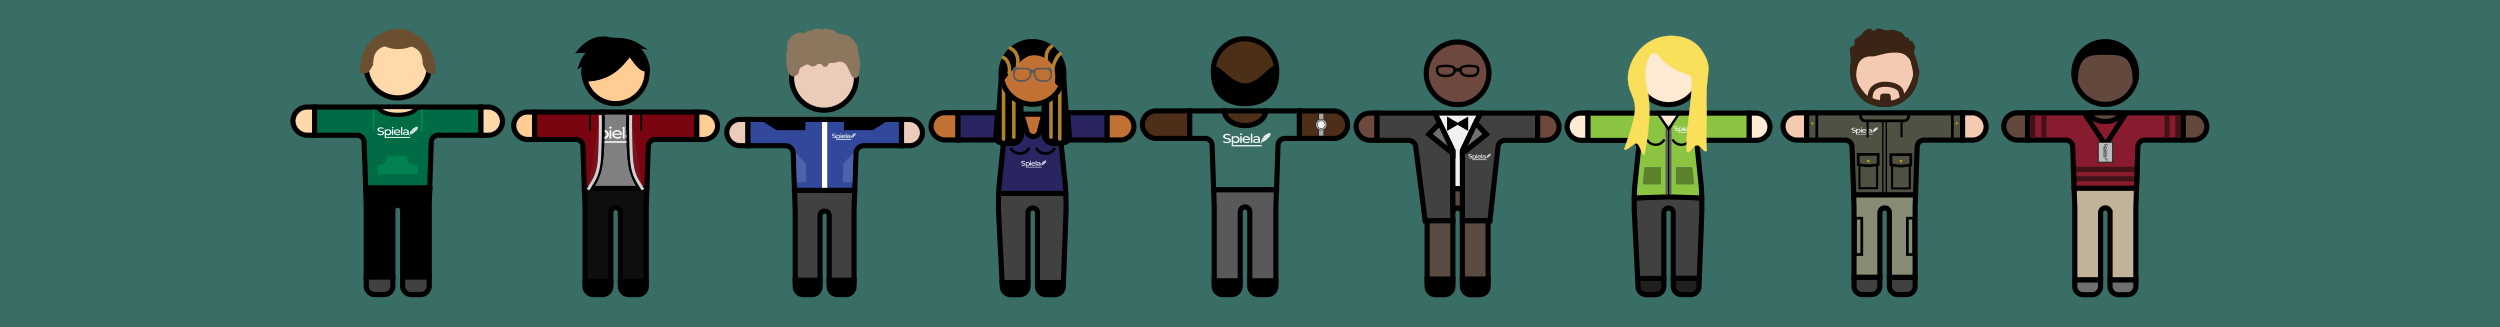<svg id="Layer_1" data-name="Layer 1" xmlns="http://www.w3.org/2000/svg" xmlns:xlink="http://www.w3.org/1999/xlink" viewBox="0 0 1414.49 185.19"><defs><style>.cls-1,.cls-10,.cls-12,.cls-19,.cls-20,.cls-22,.cls-23,.cls-28,.cls-34,.cls-39,.cls-42,.cls-43,.cls-46,.cls-5,.cls-50,.cls-56,.cls-58,.cls-63,.cls-66,.cls-68,.cls-73,.cls-75,.cls-77{fill:none;}.cls-2{fill:#386e65;}.cls-3{fill:#808083;}.cls-10,.cls-12,.cls-13,.cls-14,.cls-15,.cls-16,.cls-17,.cls-18,.cls-19,.cls-22,.cls-24,.cls-25,.cls-26,.cls-3,.cls-30,.cls-31,.cls-33,.cls-36,.cls-37,.cls-38,.cls-40,.cls-41,.cls-44,.cls-45,.cls-46,.cls-47,.cls-48,.cls-49,.cls-50,.cls-51,.cls-52,.cls-53,.cls-54,.cls-55,.cls-56,.cls-6,.cls-60,.cls-61,.cls-62,.cls-63,.cls-65,.cls-66,.cls-7,.cls-70,.cls-71,.cls-72,.cls-73,.cls-77,.cls-8,.cls-9{stroke:#000;}.cls-10,.cls-11,.cls-12,.cls-13,.cls-14,.cls-15,.cls-16,.cls-17,.cls-18,.cls-19,.cls-20,.cls-22,.cls-23,.cls-24,.cls-25,.cls-26,.cls-28,.cls-3,.cls-30,.cls-31,.cls-32,.cls-33,.cls-34,.cls-36,.cls-37,.cls-39,.cls-41,.cls-42,.cls-43,.cls-46,.cls-47,.cls-48,.cls-49,.cls-5,.cls-50,.cls-51,.cls-52,.cls-53,.cls-54,.cls-55,.cls-56,.cls-57,.cls-58,.cls-6,.cls-60,.cls-61,.cls-62,.cls-63,.cls-65,.cls-66,.cls-67,.cls-68,.cls-69,.cls-7,.cls-70,.cls-71,.cls-72,.cls-73,.cls-75,.cls-77,.cls-8,.cls-9{stroke-miterlimit:10;}.cls-13,.cls-15,.cls-16,.cls-17,.cls-18,.cls-24,.cls-25,.cls-26,.cls-3,.cls-30,.cls-31,.cls-32,.cls-36,.cls-37,.cls-38,.cls-39,.cls-40,.cls-44,.cls-45,.cls-47,.cls-48,.cls-49,.cls-51,.cls-53,.cls-54,.cls-55,.cls-56,.cls-58,.cls-6,.cls-60,.cls-61,.cls-62,.cls-7,.cls-70,.cls-71,.cls-72,.cls-75,.cls-8,.cls-9{stroke-width:2.9px;}.cls-4{fill:#fff;}.cls-39,.cls-5,.cls-57{stroke:#221f1f;}.cls-10,.cls-5{stroke-width:3.41px;}.cls-6{fill:#fdcd93;}.cls-8{fill:#0e0e0f;}.cls-9{fill:#7a0511;}.cls-11{fill:#78121c;stroke:#cfd1d2;stroke-width:1.71px;}.cls-12{stroke-width:1.02px;}.cls-13,.cls-42,.cls-45,.cls-75{stroke-linecap:round;}.cls-14{stroke-width:2.96px;}.cls-15{fill:#4c2f17;}.cls-16{fill:#4d2e18;}.cls-17{fill:#396f65;}.cls-18{fill:#59595c;}.cls-19{stroke-width:2.77px;}.cls-20,.cls-23{stroke:#a6a7aa;}.cls-20{stroke-width:2.49px;}.cls-21,.cls-48{fill:#f1f1f1;}.cls-22{stroke-width:1.11px;}.cls-23{stroke-width:0.83px;}.cls-24{fill:#32489a;}.cls-25{fill:#eccbba;}.cls-26,.cls-45{fill:#414141;}.cls-27{fill:#8c775e;stroke:#8c775e;stroke-width:3.18px;}.cls-27,.cls-45{stroke-linejoin:round;}.cls-28{stroke:#fff;stroke-width:2.97px;}.cls-29{fill:#4d62aa;}.cls-30,.cls-33{fill:#ffd9aa;}.cls-31{fill:#006c46;}.cls-32{fill:#6a4f30;stroke:#6a4f30;}.cls-33{stroke-width:2.39px;}.cls-34{stroke:#008154;}.cls-34,.cls-66,.cls-68{stroke-width:1.16px;}.cls-35{fill:#008154;}.cls-36,.cls-38{fill:#c17133;}.cls-37,.cls-44{fill:#282560;}.cls-38,.cls-40,.cls-44{stroke-linejoin:bevel;}.cls-41,.cls-42{stroke-width:2.01px;}.cls-42{stroke:#b4822d;}.cls-43,.cls-68,.cls-69{stroke:#59595c;}.cls-43,.cls-52{stroke-width:0.97px;}.cls-46{stroke-width:1.55px;}.cls-47{fill:#6c483e;}.cls-49{fill:#5b4a42;}.cls-50{stroke-width:1.37px;}.cls-51{fill:#6d6f70;}.cls-53{fill:#63483e;}.cls-54{fill:#881c2e;}.cls-55{fill:#c0b399;}.cls-57{fill:#babcbe;stroke-width:0.58px;}.cls-58{stroke:#411216;}.cls-59{fill:#20221f;}.cls-60,.cls-65{fill:#ffead4;}.cls-61{fill:#221f1f;}.cls-62{fill:#8ac440;}.cls-63,.cls-65{stroke-width:1.36px;}.cls-64{clip-path:url(#clip-path);}.cls-67{fill:#fadf5a;stroke:#fadf5a;stroke-width:0.19px;}.cls-69{fill:#5c822b;stroke-width:0.18px;}.cls-70{fill:#f5cab2;}.cls-71{fill:#4f5143;}.cls-72{fill:#898c74;}.cls-73{stroke-width:2.74px;}.cls-74{fill:#3a2416;}.cls-75{stroke:#3a2416;}.cls-76{fill:#bda40a;}.cls-77{stroke-width:0.77px;}</style><clipPath id="clip-path"><rect class="cls-1" x="946.67" y="69.97" width="14.9" height="6.08"/></clipPath></defs><g id="Layer_2" data-name="Layer 2"><g id="Layer_1-2" data-name="Layer 1-2"><rect class="cls-2" width="1414.49" height="185.19"/><path class="cls-3" d="M362.52,106.65H333.9A36.28,36.28,0,0,0,338.28,98c.46-1.33,1.81-5.47,2.15-17.39.1-3.38.35-11.53.09-17.22h15.39c-.26,5.69,0,13.84.09,17.22.34,11.92,1.69,16.06,2.15,17.39A37,37,0,0,0,362.52,106.65Z"/><path class="cls-4" d="M337.6,73.36l.33-.74a4.57,4.57,0,0,0-.7-.35,4.13,4.13,0,0,0-3.47.12,1.85,1.85,0,0,0-.81.87,1.57,1.57,0,0,0-.08,1c.18.59.77.86,1.38,1.13a6.5,6.5,0,0,0,1.37.39,5.9,5.9,0,0,1,1.16.33.82.82,0,0,1,.37.29.78.78,0,0,1,0,.7c-.37.7-1.85.56-2.11.53A4.2,4.2,0,0,1,333.1,77l-.44.72.19.13a4.69,4.69,0,0,0,2.88.67,3.54,3.54,0,0,0,1.33-.26,2,2,0,0,0,.87-.62,1.58,1.58,0,0,0,.3-1.17,1.49,1.49,0,0,0-.65-1,2.07,2.07,0,0,0-.76-.29c-.64-.19-1.06-.24-1.67-.38a2.72,2.72,0,0,1-.63-.2c-.19-.09-.51-.25-.58-.55s.37-.8.43-.85a1.53,1.53,0,0,1,.68-.29,3.4,3.4,0,0,1,1.73.17A4.66,4.66,0,0,1,337.6,73.36Z"/><ellipse class="cls-4" cx="345.4" cy="72.22" rx="0.71" ry="0.61"/><rect class="cls-4" x="344.87" y="73.67" width="1.01" height="4.72"/><path class="cls-4" d="M359.68,79.92h-19.9V77.75a3.12,3.12,0,0,0,1.2.65,3.06,3.06,0,0,0,2-.14,2.47,2.47,0,0,0,1.14-.93,2.24,2.24,0,0,0,.33-1,2.49,2.49,0,0,0-.44-1.71,2.7,2.7,0,0,0-1.64-1,3.4,3.4,0,0,0-1.76.11,1.56,1.56,0,0,0-.69.46,1.32,1.32,0,0,0-.12.2v-.76h-.9v7.12h20.89c.23,0,.33-.19.33-.43A.42.42,0,0,0,359.68,79.92Zm-18.16-5.5a1.76,1.76,0,0,1,1.82,1.64,1.84,1.84,0,0,1-3.64,0A1.77,1.77,0,0,1,341.52,74.42Z"/><path class="cls-4" d="M350.67,76.3h1.15a1.77,1.77,0,0,0,0-.46,2.71,2.71,0,0,0-1-1.77,3.08,3.08,0,0,0-2.94-.2,2.37,2.37,0,0,0-1.07.88,2.47,2.47,0,0,0-.26,2,2.8,2.8,0,0,0,2,1.61,3.25,3.25,0,0,0,2-.06,3.08,3.08,0,0,0,1-.63l-.56-.6a2.6,2.6,0,0,1-.45.28,2.52,2.52,0,0,1-2.21.07,1.56,1.56,0,0,1-.68-.64.72.72,0,0,1-.09-.2,1.58,1.58,0,0,1-.09-.31h3.24Zm-3.24-.65c0-.75.76-1.27,1.7-1.27s1.71.52,1.71,1.27Z"/><rect class="cls-4" x="352.35" y="71.8" width="1.04" height="6.62"/><path class="cls-4" d="M358.62,74.83a2,2,0,0,0-1-1,4.16,4.16,0,0,0-3.47.41l.39.67a3.78,3.78,0,0,1,.64-.31,2.87,2.87,0,0,1,1-.2,1.51,1.51,0,0,1,1,.19,1.34,1.34,0,0,1,.49,1.07h-2.42a1.61,1.61,0,0,0-.89.42,1.26,1.26,0,0,0-.4.81,1.49,1.49,0,0,0,.68,1.2,2.74,2.74,0,0,0,1.71.26,2.47,2.47,0,0,0,1.38-.5v.48h1V75.2A1.58,1.58,0,0,0,358.62,74.83Zm-.92,2c0,.55-.95,1-1.58,1h0c-.61,0-1.1-.31-1.1-.68h0a.76.76,0,0,1,.74-.79.48.48,0,0,1,.12,0h1.85Z"/><path class="cls-4" d="M361.26,75.08a1.65,1.65,0,0,1,0-.7,1.85,1.85,0,0,1,.32-.68,5.14,5.14,0,0,1,1.21-1.07,5.62,5.62,0,0,0-.09.57,2.07,2.07,0,0,1,.34-.7,1.59,1.59,0,0,1,.74-.38s-.17.61-.16.61a1.85,1.85,0,0,1,.5-.84,2,2,0,0,1,.45-.25,4,4,0,0,1,1.27-.27,4.39,4.39,0,0,0-.32.51l.46-.39-.15.29.48-.31s0,.1-.22.27-.62.45-1.1.75-.73.44-1.16.72a9.79,9.79,0,0,0-1.39,1,8,8,0,0,0-1.3,1.49,21.12,21.12,0,0,0-1.4,2.21h-.11a.11.11,0,0,1-.05-.09,2.11,2.11,0,0,1,0-1,1.6,1.6,0,0,1,.1-.23s.05.56.06.56.06-.62.06-.62.06.28.15.32A2.22,2.22,0,0,1,360,76a2.56,2.56,0,0,1,.3-.65,3.29,3.29,0,0,1,.79-.87.48.48,0,0,0,.17.6Z"/><path class="cls-4" d="M359.62,78.14l.09.06c.09.06.11,0,.14,0s.07-.11,0-.22c.13-.21.24-.4.4-.63a14,14,0,0,1,1.3-1.85c.09-.1.35-.41.55-.61l.52-.51a10.67,10.67,0,0,1,1.5-1.18l.76-.5a5.64,5.64,0,0,0,1-.7s0,0-.12,0l-.12.06-.41.28a2.92,2.92,0,0,1-.37.24l-.54.33a6.07,6.07,0,0,0-.94.61,8.35,8.35,0,0,0-.88.69c-.08.08-.31.29-.59.58a11.16,11.16,0,0,0-.76.94,9.58,9.58,0,0,0-.61.88,7.54,7.54,0,0,0-.47.77s-.32.51-.35.54a.16.16,0,0,0-.09.07A.33.33,0,0,0,359.62,78.14Z"/><rect class="cls-4" x="359.59" y="78.15" width="0.17" height="0.41" rx="0.06" transform="translate(148.02 379.52) rotate(-67.19)"/><path class="cls-4" d="M359.65,78.76a.39.39,0,0,1,.08-.14l-.3-.13a.21.21,0,0,1,0,.11.14.14,0,0,0-.1.06l-.08.11c0,.06-.08.13,0,.21s.06.12,0,.32c.12-.17.2-.2.26-.21a.2.2,0,0,1,.08,0,.27.27,0,0,0,.07-.14A1.77,1.77,0,0,1,359.65,78.76Zm-.15.1v.07h-.06v-.06h.07S359.51,78.85,359.5,78.86Z"/><path class="cls-4" d="M360,77.92a1,1,0,0,0,.24,0l.54-.18a7,7,0,0,0,1.3-.61,4.27,4.27,0,0,1-.58.19,3.74,3.74,0,0,1-1,.11c.06,0,.16-.07.3-.11a2.16,2.16,0,0,1,.44-.1,7.48,7.48,0,0,0,1.8-.87,3.18,3.18,0,0,1-.51.13,3.84,3.84,0,0,1-.83,0,4.64,4.64,0,0,0,.83-.14,4.82,4.82,0,0,0,.91-.37c.45-.22.59-.36.66-.53a.74.74,0,0,0,0-.21l-.3,0a5,5,0,0,1-1.59-.08,8.52,8.52,0,0,0,1.24-.09,4.68,4.68,0,0,0,1.15-.37,3.54,3.54,0,0,0,.71-.45H365l.56-.19h-.45a1.2,1.2,0,0,0,.37-.1,1.35,1.35,0,0,0,.26-.15,1.46,1.46,0,0,0,.46-.77l-.22.06a2.89,2.89,0,0,1-.83,0l.41-.07a1.67,1.67,0,0,0,.54-.15.92.92,0,0,0,.38-.35h-.26l-.45.07a3,3,0,0,1,.39-.13c.22-.07.33-.07.39-.16a.37.37,0,0,0,0-.29,1.84,1.84,0,0,1-.55.21,3.32,3.32,0,0,1,.4-.27.53.53,0,0,0,.14-.12h0l-.14-.18h-.07l-.13.13-.43.36a13.85,13.85,0,0,1-1.55,1.08,14.25,14.25,0,0,0-1.38,1.08,12.87,12.87,0,0,0-1.38,1.48,16.15,16.15,0,0,0-1.38,2Z"/><line class="cls-5" x1="302.49" y1="79.31" x2="302.49" y2="78.92"/><line class="cls-5" x1="302.49" y1="63.41" x2="302.49" y2="62.69"/><line class="cls-5" x1="394.16" y1="79.32" x2="394.16" y2="78.92"/><line class="cls-5" x1="394.16" y1="63.41" x2="394.16" y2="62.87"/><line class="cls-5" x1="330.61" y1="106.65" x2="329.69" y2="106.65"/><path class="cls-6" d="M302.49,63.41V78.92h-3.83a8,8,0,0,1-8-7.87,7.76,7.76,0,0,1,7.76-7.64Z"/><path class="cls-7" d="M365.67,159.33v2.6a4.75,4.75,0,0,1-4.73,4.77h-5.16a4.78,4.78,0,0,1-4.77-4.77v-2.6Z"/><path class="cls-7" d="M345.64,159.33v2.6a4.77,4.77,0,0,1-4.76,4.77h-5.14a4.76,4.76,0,0,1-4.76-4.76h0v-2.6Z"/><path class="cls-8" d="M365.69,106.65l.31.17-.36,10.61v41.9H351V120.21a2.75,2.75,0,0,0-1.41-2.47,2.84,2.84,0,0,0-1.28-.31,2.59,2.59,0,0,0-1.52.48,2.88,2.88,0,0,0-1.17,2.39v10.11h0v28.92H331v-41.9l-.36-10.61v-.17Z"/><path class="cls-6" d="M406,71.25a7.75,7.75,0,0,1-7.75,7.67h-4.11V63.41H398A8,8,0,0,1,406,71.25Z"/><path class="cls-9" d="M340.52,63.41c.26,5.69,0,13.84-.09,17.22-.34,11.92-1.69,16.06-2.15,17.39a36.33,36.33,0,0,1-4.38,8.63h-3.29l-.8-24a3.88,3.88,0,0,0-3.88-3.74H302.49V63.41Z"/><path class="cls-9" d="M394.16,63.41V78.92H370.72a3.88,3.88,0,0,0-3.88,3.74l-.83,24a.21.21,0,0,1-.22.2l-3.27-.15A36.88,36.88,0,0,1,358.15,98c-.46-1.33-1.81-5.47-2.15-17.39-.1-3.38-.35-11.53-.09-17.22Z"/><path class="cls-6" d="M366.14,40.82a17.82,17.82,0,1,1-34.43-6.45l.26-.14a18.31,18.31,0,0,0-1.29,5.7A12.25,12.25,0,0,0,331,43.7a1,1,0,0,0,1,.76,34.28,34.28,0,0,0,3.79-.4c11.46-1.86,15.83-8.87,20.06-13.68a.73.73,0,0,1,1-.07l.11.12,1.32,1.78c3.57,4.86,4.75,6.11,7.07,6.55l.67.12A15.66,15.66,0,0,1,366.14,40.82Z"/><path class="cls-10" d="M366,38.88l-.67-.12c-2.32-.44-3.5-1.69-7.07-6.55L357,30.43a.72.72,0,0,0-1-.16l-.12.11c-4.23,4.81-8.6,11.82-20.06,13.68a34.28,34.28,0,0,1-3.79.4,1,1,0,0,1-1-.76,12.57,12.57,0,0,1-.34-3.77,18.31,18.31,0,0,1,1.29-5.7l-.26.14a18,18,0,0,1,4.09-6.22.47.47,0,0,0,.1-.1,17.87,17.87,0,0,1,9.21-4.76h.06c.61-.1,1.22-.18,1.85-.23.43,0,.87,0,1.3,0a17.72,17.72,0,0,1,3.08.27h0a17.51,17.51,0,0,1,6.94,2.82,17.8,17.8,0,0,1,5.86,6.65A17.31,17.31,0,0,1,366,38.87Z"/><path class="cls-11" d="M356.84,65.1c-.07,2.93-.11,7.57,0,12.66.22,10.33.55,13.38.71,14.57,1.05,7.92,3.46,10.18,6.26,15"/><path class="cls-11" d="M339.64,65.1c.06,2.93.11,7.57,0,12.66-.23,10.33-.56,13.38-.72,14.57-1,7.92-3.45,10.18-6.26,15"/><path class="cls-12" d="M362.77,64V74.11"/><path class="cls-12" d="M333.88,64V74.11"/><path class="cls-7" d="M365.89,38.92l-.68-.13c-2.32-.43-3.5-1.68-7.06-6.54l-1.33-1.79a.74.74,0,0,0-1-.1.47.47,0,0,0-.1.1c-4.23,4.81-8.6,11.81-20.06,13.68a34.09,34.09,0,0,1-3.78.39.92.92,0,0,1-1-.76,12.23,12.23,0,0,1-.35-3.76,18.31,18.31,0,0,1,1.29-5.7,20,20,0,0,1,3.78-5.85l.22-.24.27-.28A17.42,17.42,0,0,1,345,23.33h0c.59-.12,1.18-.2,1.76-.26a17.46,17.46,0,0,1,5,.2h0a12.6,12.6,0,0,1,3,1c1.59.75,3,1.48,3.61,1.82l.23.14a18.8,18.8,0,0,1,5,5.51A6.83,6.83,0,0,1,364,32.8c.67,2,1.78,6.12,1.78,6.12h.1Z"/><path class="cls-13" d="M354.41,29.24c-.56,1.79-7.22-.47-16.76,2.56A33.18,33.18,0,0,0,332,34.23l-.26.14c-.72.4-1.48.86-2.26,1.37a15.1,15.1,0,0,1,4.7-6.5,15.72,15.72,0,0,1,1.58-1.08l-7.14.39c.84-1,5.51-6.41,12.73-6.49a16.79,16.79,0,0,1,5.61,1h.09a19.28,19.28,0,0,1,2.42,1.06,16.14,16.14,0,0,1,3.36,2.33h0C354,27.55,354.61,28.6,354.41,29.24Z"/><path class="cls-13" d="M349,25.12c-.07-.86,1.31-3,7.32-1.18a16.27,16.27,0,0,1,4.1,1.9c-2.15-.26-1.81.66-4.78.77C349.87,26.46,349,25.53,349,25.12Z"/><path class="cls-14" d="M722.23,41.5v.7c-.17,9.08-5,13.15-9.54,14.95a21.34,21.34,0,0,1-7.78,1.44H704a21.49,21.49,0,0,1-7.77-1.44c-4.54-1.81-9.3-5.85-9.55-14.88h0V41.5c0-8.2,7.85,7.13,17.88,7.13S722.16,32.72,722.23,41.5Z"/><path class="cls-15" d="M722.22,42.2v-.7c-.07-8.78-7.7,7.13-17.73,7.13S686.63,33.3,686.62,41.5v.77a19.38,19.38,0,0,1-.14-2.28,17.94,17.94,0,0,1,35.88-.21,19.53,19.53,0,0,1-.15,2.42Z"/><path class="cls-16" d="M762.5,70.62a7.82,7.82,0,0,1-7.8,7.72H735.14V62.73h19.28A8,8,0,0,1,762.5,70.62Z"/><path class="cls-16" d="M673.12,62.73V78.34H654.43a8,8,0,0,1-8.08-7.92h0a7.8,7.8,0,0,1,7.8-7.69Z"/><path class="cls-17" d="M735.14,62.73V78.34H727a3.91,3.91,0,0,0-3.9,3.77l-.82,24.31v1H686.63v-1l-.82-24.31a3.91,3.91,0,0,0-3.9-3.77h-8.76V62.73h19.72v.14c0,4.49,5.18,8.13,11.58,8.13S716,67.36,716,62.87v-.14Z"/><path class="cls-18" d="M722.22,107.41l-.33,9.7V159H707.13V119.91a2.77,2.77,0,0,0-1.42-2.5,3,3,0,0,0-1.29-.3,2.55,2.55,0,0,0-1.53.48,2.92,2.92,0,0,0-1.18,2.41v10.17h0V159H687V117.11l-.33-9.7Z"/><path class="cls-7" d="M701.72,159v2.88a4.8,4.8,0,0,1-4.79,4.8h-5.18a4.8,4.8,0,0,1-4.79-4.8V159Z"/><path class="cls-7" d="M721.89,159v2.88a4.78,4.78,0,0,1-4.78,4.8h-5.19a4.8,4.8,0,0,1-4.79-4.8V159Z"/><path class="cls-4" d="M695.9,76.84l.26-.6a4.18,4.18,0,0,0-.56-.28,3.36,3.36,0,0,0-2.79.1,1.5,1.5,0,0,0-.64.7,1.22,1.22,0,0,0-.06.8c.14.48.61.69,1.1.91a6,6,0,0,0,1.1.31,5,5,0,0,1,.93.27c.2.1.26.17.29.23a.61.61,0,0,1,0,.56c-.3.56-1.49.45-1.7.43a3.55,3.55,0,0,1-1.51-.53c-.11.18-.25.39-.36.58l.16.09a3.75,3.75,0,0,0,2.31.55,2.63,2.63,0,0,0,1.07-.22,1.47,1.47,0,0,0,.69-.49,1.32,1.32,0,0,0,.25-.94,1.27,1.27,0,0,0-.53-.82,1.88,1.88,0,0,0-.61-.23c-.51-.15-.85-.19-1.34-.31a1.78,1.78,0,0,1-.51-.16c-.14-.07-.4-.2-.46-.44s.3-.64.35-.68a1.18,1.18,0,0,1,.54-.23,2.73,2.73,0,0,1,1.39.13C695.4,76.63,695.63,76.71,695.9,76.84Z"/><ellipse class="cls-4" cx="702.16" cy="75.93" rx="0.57" ry="0.49"/><rect class="cls-4" x="701.73" y="77.09" width="0.81" height="3.79"/><path class="cls-4" d="M713.61,82.1h-16V80.36a2.52,2.52,0,0,0,1,.52,2.42,2.42,0,0,0,1.57-.11,2.08,2.08,0,0,0,.92-.74,2,2,0,0,0,.26-.78,2.14,2.14,0,0,0-.35-1.37,2.23,2.23,0,0,0-1.32-.82,2.81,2.81,0,0,0-1.41.09,1.25,1.25,0,0,0-.56.37l-.09.16v-.61h-.72v5.71h16.72c.18,0,.26-.15.26-.34S713.79,82.1,713.61,82.1ZM699,77.69A1.4,1.4,0,0,1,700.5,79a1.48,1.48,0,0,1-2.92,0A1.43,1.43,0,0,1,699,77.69Z"/><path class="cls-4" d="M706.39,79.2h.92a1.15,1.15,0,0,0,0-.37,2.12,2.12,0,0,0-.82-1.42,2.48,2.48,0,0,0-2.36-.16,1.86,1.86,0,0,0-.86.71,1.94,1.94,0,0,0-.21,1.61,2.19,2.19,0,0,0,1.59,1.29,2.51,2.51,0,0,0,1.58,0,2.45,2.45,0,0,0,.83-.51l-.46-.48a2.64,2.64,0,0,1-.35.23,2.09,2.09,0,0,1-1.78.06,1.38,1.38,0,0,1-.55-.52l-.07-.16a1,1,0,0,1-.06-.25h2.6Zm-2.61-.53c0-.59.61-1,1.37-1s1.37.42,1.37,1Z"/><rect class="cls-4" x="707.73" y="75.59" width="0.84" height="5.31"/><path class="cls-4" d="M712.76,78a1.6,1.6,0,0,0-.82-.8,3.32,3.32,0,0,0-2.78.33l.32.53a3,3,0,0,1,.51-.25,2.35,2.35,0,0,1,.83-.16,1.23,1.23,0,0,1,.8.15,1.13,1.13,0,0,1,.39.87h-1.94a1.38,1.38,0,0,0-.72.34,1,1,0,0,0-.31.65,1.19,1.19,0,0,0,.55,1,2.14,2.14,0,0,0,1.36.21,2,2,0,0,0,1.11-.4v.38h.78V78.31A1.09,1.09,0,0,0,712.76,78ZM712,79.58c0,.45-.76.82-1.27.82h0c-.49,0-.89-.25-.89-.55h0a.62.62,0,0,1,.6-.64H712Z"/><path class="cls-4" d="M714.88,78.22a1.37,1.37,0,0,1,0-.57,1.5,1.5,0,0,1,.26-.54,4.07,4.07,0,0,1,1-.85,3,3,0,0,1-.06.45,1.53,1.53,0,0,1,.27-.56,1.33,1.33,0,0,1,.59-.3s-.14.48-.13.49a1.54,1.54,0,0,1,.41-.68,1.27,1.27,0,0,1,.36-.2,2.89,2.89,0,0,1,1-.21,3.42,3.42,0,0,0-.26.4l.36-.31-.11.23.38-.24s0,.08-.17.21-.5.36-.89.6l-.93.58a7.8,7.8,0,0,0-1.11.8,7.09,7.09,0,0,0-1,1.19,18.32,18.32,0,0,0-1.12,1.78h-.09s0,0,0-.07a1.8,1.8,0,0,1,0-.8l.09-.18v.45l0-.49s0,.21.12.25A1.52,1.52,0,0,1,714,79a1.7,1.7,0,0,1,.24-.53,2.8,2.8,0,0,1,.63-.7.47.47,0,0,0,0,.33A.34.34,0,0,0,714.88,78.22Z"/><path class="cls-4" d="M713.56,80.68h.18s.06-.09,0-.18l.32-.51a12.38,12.38,0,0,1,1-1.48c.07-.08.28-.33.44-.49l.42-.41a8.84,8.84,0,0,1,1.2-1l.61-.39c.71-.47.79-.55.78-.57s0,0-.1,0h-.09l-.33.22-.3.2-.44.26a4.94,4.94,0,0,0-.75.49,6.36,6.36,0,0,0-.7.56,5.22,5.22,0,0,0-.48.46c-.25.28-.42.5-.61.75a7.27,7.27,0,0,0-.49.71c-.19.31-.35.56-.38.62a4,4,0,0,1-.28.43l-.06.06a.13.13,0,0,0-.1.16A.13.13,0,0,0,713.56,80.68Z"/><rect class="cls-4" x="713.55" y="80.65" width="0.14" height="0.33" rx="0.05" transform="translate(362.47 707.29) rotate(-67.19)"/><path class="cls-4" d="M713.59,81.17a.16.16,0,0,1,.06-.11l-.24-.1V81h-.08l-.06.09s-.06.1,0,.16,0,.1,0,.26c.1-.13.16-.16.21-.16a.09.09,0,0,0,.07,0,.27.27,0,0,0,.06-.12A.36.36,0,0,1,713.59,81.17Zm-.13.08v.06h0v0h0Z"/><path class="cls-4" d="M713.89,80.5a.61.61,0,0,0,.19,0,3.26,3.26,0,0,0,.44-.15,5.4,5.4,0,0,0,1-.48,3.56,3.56,0,0,1-.47.15,3.46,3.46,0,0,1-.78.09l.23-.09a1.55,1.55,0,0,1,.36-.08,6.06,6.06,0,0,0,1.45-.7,2.82,2.82,0,0,1-1.08.13,3.9,3.9,0,0,0,1.39-.4c.36-.19.47-.3.53-.44a.43.43,0,0,0,0-.16h-.25a4.52,4.52,0,0,1-1.27-.06,6.74,6.74,0,0,0,1-.08,3.67,3.67,0,0,0,.92-.3,3.41,3.41,0,0,0,.57-.36h-.34l.46-.15h-.37a.79.79,0,0,0,.3-.08.72.72,0,0,0,.21-.12,1.2,1.2,0,0,0,.37-.61h-.17a2.58,2.58,0,0,1-.68,0l.34-.06a1.62,1.62,0,0,0,.43-.12.73.73,0,0,0,.3-.28h-.2l-.36.06.31-.11c.17,0,.26,0,.31-.13s0-.1,0-.23a1.33,1.33,0,0,1-.43.17,2,2,0,0,1,.31-.22.27.27,0,0,0,.12-.09h0l-.11-.14h-.06l-.1.09-.34.3c-.51.41-.84.59-1.25.87a10.28,10.28,0,0,0-1.11.86,10.94,10.94,0,0,0-1.06,1.3,14.88,14.88,0,0,0-1.1,1.62Z"/><path class="cls-16" d="M716,62.87c0,4.49-5.19,8.13-11.59,8.13s-11.58-3.64-11.58-8.13v-.14H716Z"/><rect class="cls-19" x="747.53" y="65.5" width="0.08" height="10.06"/><rect class="cls-20" x="747.53" y="65.5" width="0.08" height="10.06"/><circle class="cls-21" cx="747.57" cy="70.53" r="2.62"/><circle class="cls-22" cx="747.57" cy="70.53" r="2.62"/><circle class="cls-23" cx="747.57" cy="70.53" r="2.62"/><path class="cls-24" d="M510.07,67.57V82.45H488.75a4.43,4.43,0,0,0-4.43,4.28l-.71,21H449.52l-.7-21a4.43,4.43,0,0,0-4.43-4.28H423.07V67.57Z"/><path class="cls-25" d="M423.07,67.57V82.45H418.9a7.67,7.67,0,0,1-7.7-7.55,7.44,7.44,0,0,1,7.44-7.33Z"/><path class="cls-26" d="M483.61,107.73l-.05,1.5-.34,10.19v39.19H469.15V122.09a2.64,2.64,0,0,0-1.35-2.38,2.75,2.75,0,0,0-1.23-.29,2.57,2.57,0,0,0-1.47.45,2.8,2.8,0,0,0-1.11,2.3v9.7h0v26.74H449.92V119.42l-.35-10.19-.05-1.5Z"/><path class="cls-7" d="M464,158.61v3.52a4.57,4.57,0,0,1-4.56,4.57H454.5a4.59,4.59,0,0,1-4.57-4.57v-3.52Z"/><path class="cls-7" d="M483.22,158.61v3.52a4.58,4.58,0,0,1-4.57,4.57h-4.93a4.59,4.59,0,0,1-4.57-4.57v-3.52Z"/><path class="cls-25" d="M521.94,75.1a7.48,7.48,0,0,1-2.18,5.17,7.39,7.39,0,0,1-5.25,2.18h-4.44V67.57h4.17A7.66,7.66,0,0,1,521.94,75.1Z"/><path class="cls-25" d="M484.57,44a18.35,18.35,0,1,1-18.35-18.35A18.36,18.36,0,0,1,484.57,44Z"/><path class="cls-27" d="M484.68,38.66a.52.52,0,0,0-.17.39v2.84h0a1.27,1.27,0,0,1-.2.36.79.79,0,0,1-.22.19c-.34.22-.36,0-.54-.25s-.3-.8-.27-.54a.77.77,0,0,0,.22.5h0a1.31,1.31,0,0,1,0,.28l-.22-.17L483.2,42v-.06c-.06-.5-.3-.25-.64-1.1-.5-1.28-.8-1.65-1.27-2.86a12,12,0,0,0-1.15-2,7.92,7.92,0,0,0-2-2,7.94,7.94,0,0,0-3.5-.66c-1.06,0-1.28.48-2.92.65-.84.1-.82,0-2,.08-1.38.12-1.57.11-1.94.63s-.63,1.46-.9,1.55h0c-.11,0-.23-.14-.38-.3h0a4.17,4.17,0,0,0-.77-.8,4.23,4.23,0,0,0-4.08-.07c-.86.42-.76.73-1.38.87-1.31.29-1.82-1.1-3.42-1.17A8.66,8.66,0,0,0,453.79,36l-.65.36h0a4.26,4.26,0,0,0-1.48,1,1.84,1.84,0,0,0-.44.63,6,6,0,0,0-.67,1.85,6,6,0,0,0-.11.72c-.05-.33-.1-.85-.25.27,0,.24-1,.7-1.21.8a.28.28,0,0,1-.22,0l-.3-.18h-.06l-.1-.08-.07,0-.06-.06a2.55,2.55,0,0,1-.26-.3c-.89-1.19-1.3-3.59-1.32-5.34h0c-.26-.92.43-1.55-.07-3-.4-1.16,0-1.44,0-2.2A5.2,5.2,0,0,1,447,28c.74-1.68-.68-1.1.11-2.31.62-1-.65-.67.56-2.06.71-.82.41-.88,1-1.59,1.2-1.32,3.35-2.34,4.76-2l.72.21c1,.27,1.59.43,2,.25s.17-.33.52-.77a2.43,2.43,0,0,1,1.58-.92c.81,0,1.19.69,1.67.56s.17-.72.71-1.15c.77-.63,2.47-.32,2.64-.29,1.26.24,1.62.82,2.33.66s.49-.58,1.12-.78,1.08.25,2.93.64c1.17.25,1.47.16,1.9.47s.38.75.94,1.14c.28.2.49.22,1.67.45l3.15.66c.91.19,1.36.28,1.47.32a6.73,6.73,0,0,1,2.44,1.75c.78.73,1.17,1.09,1.28,1.51s.05.63.37.88l.38.31c.43.37,0,.45.43,1.11.24.43-.2,1.09.2,1.58.55.7-.27.37.3.86.35.3-.69.62-.16,1,.35.24-.61.22.08,1a2,2,0,0,1,.5,1.13,2.62,2.62,0,0,1,.21,1.61A15.19,15.19,0,0,0,485,36C485,36.55,485.2,38.13,484.68,38.66Z"/><line class="cls-28" x1="466.57" y1="69.06" x2="466.57" y2="106.24"/><polygon points="493.79 73.64 477.48 73.64 477.48 67.5 503.56 67.5 493.79 73.64"/><polygon class="cls-29" points="477.2 92.5 476.85 103.07 482.29 103.25 482.84 86.35 477.2 92.5"/><polygon class="cls-29" points="455.94 92.5 456.29 103.07 450.85 103.25 450.3 86.35 455.94 92.5"/><polygon points="439.35 73.64 455.66 73.64 455.66 67.5 429.58 67.5 439.35 73.64"/><path class="cls-4" d="M472.7,76.2l.13-.29a1.74,1.74,0,0,0-.27-.14,1.69,1.69,0,0,0-1.39,0,.81.81,0,0,0-.32.34.68.68,0,0,0,0,.4c.07.24.31.34.55.45a3.47,3.47,0,0,0,.55.16,2.42,2.42,0,0,1,.46.13.14.14,0,0,1,.14.11.34.34,0,0,1,0,.28c-.15.28-.74.22-.85.21a1.53,1.53,0,0,1-.75-.26l-.17.29h.07a1.94,1.94,0,0,0,1.15.27,1.4,1.4,0,0,0,.53-.11.81.81,0,0,0,.34-.24.65.65,0,0,0,.13-.47.7.7,0,0,0-.26-.41,1.15,1.15,0,0,0-.31-.11q-.33-.09-.66-.15a1,1,0,0,1-.25-.08.29.29,0,0,1-.23-.22c0-.12.14-.32.17-.34a.64.64,0,0,1,.27-.11,1.35,1.35,0,0,1,.69.06Z"/><ellipse class="cls-4" cx="475.81" cy="75.75" rx="0.28" ry="0.24"/><rect class="cls-4" x="475.6" y="76.33" width="0.4" height="1.88"/><path class="cls-4" d="M481.49,78.81h-7.92V78a1.25,1.25,0,0,0,.48.26,1.17,1.17,0,0,0,.78-.06,1,1,0,0,0,.46-.36.9.9,0,0,0,.13-.39,1,1,0,0,0-.83-1.08,1.38,1.38,0,0,0-.7,0,.75.75,0,0,0-.28.18v-.22h-.35v2.84h8.31c.09,0,.13-.08.13-.17S481.58,78.81,481.49,78.81Zm-7.23-2.18a.71.71,0,0,1,.73.65.69.69,0,0,1-.73.62.68.68,0,0,1-.72-.62.7.7,0,0,1,.72-.65Z"/><path class="cls-4" d="M477.91,77.37h.45a.61.61,0,0,0,0-.19,1.08,1.08,0,0,0-.41-.7,1.19,1.19,0,0,0-1.17-.08.87.87,0,0,0-.43.35.94.94,0,0,0-.1.8,1.09,1.09,0,0,0,.79.64,1.16,1.16,0,0,0,.78,0,1.33,1.33,0,0,0,.41-.25L478,77.7l-.18.11a1,1,0,0,1-.88,0,.57.57,0,0,1-.27-.26.11.11,0,0,1,0-.08.24.24,0,0,1,0-.12H478Zm-1.29-.26c0-.29.3-.5.67-.5s.68.21.68.5Z"/><rect class="cls-4" x="478.57" y="75.59" width="0.41" height="2.64"/><path class="cls-4" d="M481.07,76.79a.78.78,0,0,0-.4-.4,1.68,1.68,0,0,0-1.38.16l.15.27a1.15,1.15,0,0,1,.25-.12,1.2,1.2,0,0,1,.42-.08.6.6,0,0,1,.39.07.54.54,0,0,1,.2.43h-1a.62.62,0,0,0-.36.16.52.52,0,0,0-.16.33.61.61,0,0,0,.27.47,1.15,1.15,0,0,0,.68.11,1,1,0,0,0,.55-.2v.19h.39V76.94S481.09,76.85,481.07,76.79Zm-.37.78c0,.22-.38.4-.63.4h0c-.24,0-.44-.12-.44-.27h0a.31.31,0,0,1,.31-.31h.77Z"/><path class="cls-4" d="M482.12,76.89a.66.66,0,0,1,0-.28.84.84,0,0,1,.13-.27,2.13,2.13,0,0,1,.48-.42v.22a.72.72,0,0,1,.13-.28.73.73,0,0,1,.29-.15l-.06.25a.66.66,0,0,1,.2-.34.64.64,0,0,1,.18-.1,1.79,1.79,0,0,1,.51-.11,2.39,2.39,0,0,0-.13.21l.18-.16-.06.12.19-.13-.08.11-.44.3-.46.28a4.39,4.39,0,0,0-.56.4,4.15,4.15,0,0,0-.52.59c-.15.22-.27.4-.55.89h-.05a1.28,1.28,0,0,1,0-.39l.05-.09v0s0,.11.06.12a.91.91,0,0,1,0-.33.68.68,0,0,1,.12-.26,1.47,1.47,0,0,1,.31-.35.25.25,0,0,0,0,.17A.11.11,0,0,0,482.12,76.89Z"/><path class="cls-4" d="M481.47,78.11h.06s0,0,0-.08a2.26,2.26,0,0,1,.16-.26,4.62,4.62,0,0,1,.52-.73l.21-.24.21-.21a5.39,5.39,0,0,1,.6-.47l.3-.19c.35-.24.39-.27.39-.29h-.1l-.16.12-.15.09-.22.13-.37.24-.35.28-.23.23c-.13.14-.21.25-.31.37l-.24.35-.19.31-.14.21h0A.76.76,0,0,0,481.47,78.11Z"/><rect class="cls-4" x="481.46" y="78.09" width="0.07" height="0.16" rx="0.02" transform="translate(222.77 491.7) rotate(-67.19)"/><path class="cls-4" d="M481.48,78.35h-.17v.21c0,.13.08-.08.11-.08h0a.06.06,0,0,0,0-.06Zm-.06,0Z"/><path class="cls-4" d="M481.63,78h.09l.22-.07a2.71,2.71,0,0,0,.52-.24.57.57,0,0,0-.23.07,1.27,1.27,0,0,1-.39,0h.29a2.64,2.64,0,0,0,.72-.34h-.2a1.82,1.82,0,0,1-.33,0,2,2,0,0,0,.69-.2c.18-.09.23-.15.26-.21v-.09h-.12a2.29,2.29,0,0,1-.64,0,2.09,2.09,0,0,0,.5,0,2.44,2.44,0,0,0,.46-.14,1.67,1.67,0,0,0,.28-.18h-.17l.23-.07h-.18a.38.38,0,0,0,.15,0l.1-.06a.55.55,0,0,0,.18-.31H484a1.93,1.93,0,0,1-.34,0h.17l.21-.06a.4.4,0,0,0,.15-.14h-.12c.08,0,.13,0,.15-.07s0,0,0-.11a.9.9,0,0,1-.21.08l.15-.1h.06l-.05-.07h0l-.17.14a5.27,5.27,0,0,1-.62.43,4.53,4.53,0,0,0-.55.43,5.12,5.12,0,0,0-.55.59,6.3,6.3,0,0,0-.55.8Z"/><path class="cls-30" d="M242.92,37.48A17.89,17.89,0,1,1,225,19.59a17.89,17.89,0,0,1,17.92,17.89Z"/><path class="cls-30" d="M178.06,60.57V76.5H174a8.21,8.21,0,0,1-8.25-8.08,8,8,0,0,1,8-7.85Z"/><path class="cls-30" d="M284.31,68.63a8,8,0,0,1-8,7.87H272V60.57h4.06A8.21,8.21,0,0,1,284.31,68.63Z"/><path class="cls-31" d="M272,60.57V76.5H248a4,4,0,0,0-4,3.85l-.83,24.82v1.21H206.88v-1.21L206,80.35a4,4,0,0,0-4-3.85H178V60.57Z"/><path class="cls-7" d="M243.19,106.38l-.33,9.7v40.7H227.8V118.94a2.81,2.81,0,0,0-1.46-2.55,3,3,0,0,0-1.31-.31,2.74,2.74,0,0,0-1.57.48,3,3,0,0,0-1.19,2.47v10.38h0v27.37H207.21v-40.7l-.33-9.7Z"/><path class="cls-26" d="M222.27,156.78v5a4.89,4.89,0,0,1-4.89,4.89H212.1a4.89,4.89,0,0,1-4.89-4.89v-5Z"/><path class="cls-26" d="M242.86,156.78v5a4.89,4.89,0,0,1-4.89,4.89h-5.28a4.89,4.89,0,0,1-4.89-4.89v-5Z"/><path class="cls-4" d="M216.82,73l.23-.5a2.16,2.16,0,0,0-.48-.24,2.87,2.87,0,0,0-2.38.08,1.28,1.28,0,0,0-.54.59,1,1,0,0,0-.06.69c.13.4.53.59.94.77a4.37,4.37,0,0,0,.94.26,5.48,5.48,0,0,1,.79.23.55.55,0,0,1,.25.2.51.51,0,0,1,0,.48c-.25.48-1.27.38-1.44.36a2.89,2.89,0,0,1-1.3-.45l-.3.5.14.08a3.2,3.2,0,0,0,2,.46,2.39,2.39,0,0,0,.92-.18,1.46,1.46,0,0,0,.59-.42,1.14,1.14,0,0,0,.21-.8,1.07,1.07,0,0,0-.45-.7,1.93,1.93,0,0,0-.52-.2c-.44-.13-.72-.16-1.15-.26a2.13,2.13,0,0,1-.43-.13c-.12-.07-.34-.17-.39-.38s.25-.54.3-.58a1.06,1.06,0,0,1,.46-.2,2.15,2.15,0,0,1,1.18.12A3.06,3.06,0,0,1,216.82,73Z"/><ellipse class="cls-4" cx="222.16" cy="72.21" rx="0.49" ry="0.41"/><rect class="cls-4" x="221.79" y="73.2" width="0.69" height="3.23"/><path class="cls-4" d="M231.91,77.47h-13.6V76a1.94,1.94,0,0,0,.82.45,2.09,2.09,0,0,0,1.35-.1,1.62,1.62,0,0,0,.7-2.46,1.88,1.88,0,0,0-1.12-.7,2.37,2.37,0,0,0-1.21.08,1.14,1.14,0,0,0-.47.31l-.08.14v-.52h-.62V78h14.25c.16,0,.23-.14.23-.3A.24.24,0,0,0,231.91,77.47ZM219.5,73.72a1.21,1.21,0,0,1,1.25,1.12,1.26,1.26,0,0,1-2.49,0A1.21,1.21,0,0,1,219.5,73.72Z"/><path class="cls-4" d="M225.76,75h.78a1.71,1.71,0,0,0,0-.32,1.78,1.78,0,0,0-.7-1.21,2.09,2.09,0,0,0-2-.14,1.61,1.61,0,0,0-.74.6,1.67,1.67,0,0,0-.17,1.38,1.86,1.86,0,0,0,1.35,1.1,2.08,2.08,0,0,0,1.35,0,2,2,0,0,0,.7-.43l-.38-.41a2,2,0,0,1-.31.2,1.81,1.81,0,0,1-1.51,0,1.13,1.13,0,0,1-.47-.45l-.06-.13a.9.9,0,0,1-.06-.22h2.22Zm-2.22-.44c0-.51.52-.87,1.17-.87s1.16.36,1.16.87Z"/><rect class="cls-4" x="226.9" y="71.93" width="0.71" height="4.53"/><path class="cls-4" d="M231.19,74a1.36,1.36,0,0,0-.69-.67,2.82,2.82,0,0,0-2.37.27l.27.46a3.42,3.42,0,0,1,.43-.21,2,2,0,0,1,.71-.14,1.16,1.16,0,0,1,.68.13,1,1,0,0,1,.33.74H228.9a1.15,1.15,0,0,0-.61.28.93.93,0,0,0-.27.56,1,1,0,0,0,.47.82,2,2,0,0,0,1.16.18,1.62,1.62,0,0,0,.94-.35v.33h.67V74.2A1.18,1.18,0,0,0,231.19,74Zm-.63,1.34c0,.38-.65.69-1.08.69h0c-.41,0-.75-.21-.75-.46h0a.52.52,0,0,1,.49-.54.33.33,0,0,1,.1,0h1.26Z"/><path class="cls-4" d="M233,74.17a1.29,1.29,0,0,1,0-.48,1.3,1.3,0,0,1,.22-.46,3.58,3.58,0,0,1,.82-.73,2.6,2.6,0,0,1,0,.38,1.26,1.26,0,0,1,.23-.48,1.18,1.18,0,0,1,.5-.25l-.11.41A1.4,1.4,0,0,1,235,72a1.11,1.11,0,0,1,.3-.17,2.87,2.87,0,0,1,.87-.18,2.46,2.46,0,0,0-.22.34l.31-.27-.09.2.32-.21s0,.07-.15.19-.42.3-.75.51-.5.3-.79.49a5.24,5.24,0,0,0-1,.69,5,5,0,0,0-.89,1,15.18,15.18,0,0,0-1,1.51h-.08a.09.09,0,0,1,0-.07,1.52,1.52,0,0,1,0-.67l.07-.16v0s0,.19.1.22a1.84,1.84,0,0,1,0-.57,1.32,1.32,0,0,1,.21-.45,2.37,2.37,0,0,1,.54-.6.34.34,0,0,0,0,.28A.72.72,0,0,0,233,74.17Z"/><path class="cls-4" d="M231.87,76.26H232s.05-.08,0-.15l.28-.43a9.9,9.9,0,0,1,.89-1.26l.37-.42c.05,0,.22-.23.36-.35a7.08,7.08,0,0,1,1-.81l.52-.33c.61-.4.68-.47.67-.49H236l-.28.19-.25.17-.37.22s-.34.2-.64.42a5.5,5.5,0,0,0-.61.47c0,.05-.21.2-.4.4a7.67,7.67,0,0,0-.52.64c-.16.21-.25.34-.42.6a5.81,5.81,0,0,0-.32.53,2.62,2.62,0,0,1-.24.37h0A1.43,1.43,0,0,0,231.87,76.26Z"/><rect class="cls-4" x="231.85" y="76.26" width="0.12" height="0.28" rx="0.04" transform="translate(71.58 260.55) rotate(-67.19)"/><path class="cls-4" d="M231.9,76.69a.17.17,0,0,1,0-.1l-.21-.09v.08h-.07a.18.18,0,0,0-.05.07s-.06.09,0,.14,0,.09,0,.22a.28.28,0,0,1,.18-.14h.06a.14.14,0,0,0,0-.09C231.9,76.73,231.89,76.73,231.9,76.69Zm-.11.06Z"/><path class="cls-4" d="M232.15,76.11a.49.49,0,0,0,.17,0l.37-.13a5.53,5.53,0,0,0,.89-.41l-.4.13a2.15,2.15,0,0,1-.67.07l.2-.07a1.63,1.63,0,0,1,.3-.07,4.74,4.74,0,0,0,1.24-.6,2,2,0,0,1-.35.09,1.82,1.82,0,0,1-.57,0,2.84,2.84,0,0,0,.57-.1,3.61,3.61,0,0,0,.62-.24c.3-.16.4-.25.45-.37a.33.33,0,0,0,0-.14h-.21a3.32,3.32,0,0,1-1.09,0,4.91,4.91,0,0,0,.86-.07,2.73,2.73,0,0,0,.78-.25,2.46,2.46,0,0,0,.48-.31h-.28l.39-.13h-.31a.72.72,0,0,0,.25-.07l.18-.1a1,1,0,0,0,.31-.53h-.14a1.88,1.88,0,0,1-.58,0l.29,0a1,1,0,0,0,.37-.1.72.72,0,0,0,.25-.24H236l.27-.1c.15,0,.22,0,.26-.1s0-.09,0-.2a2.39,2.39,0,0,1-.37.15,1.72,1.72,0,0,1,.27-.19l.09-.08h0l-.09-.12h0l-.09.08-.29.25A11.45,11.45,0,0,1,235,73a8.81,8.81,0,0,0-1,.73,10,10,0,0,0-.95,1,12.78,12.78,0,0,0-.94,1.37Z"/><path class="cls-32" d="M245.05,40.29h-.73a4.57,4.57,0,0,1-.9-.15,1.84,1.84,0,0,1-.55-.21h0c-.7-.42-2.24-3.54-2.31-4.53h0c0-6.88-4-9.57-8-10.61a27.58,27.58,0,0,0-7.36-.64h-.09a28.22,28.22,0,0,0-7.22.51c-4,1-8.11,3.66-8.11,10.92v.17a2.17,2.17,0,0,1-.19.66,17.85,17.85,0,0,1-2.18,3.33h0a.66.66,0,0,1-.19.09,5.31,5.31,0,0,1-1.42.26h-.74v-.25c0-10,5.2-16.89,12.1-19.83a20.35,20.35,0,0,1,8-1.61,19.43,19.43,0,0,1,9.06,2.23C240.45,24,245.05,30.82,245.05,40.29Z"/><path class="cls-32" d="M234.68,22.06a3.36,3.36,0,0,1-2.14,2.69,15.66,15.66,0,0,1-7.22,1.54,15.3,15.3,0,0,1-7.45-1.67A3.23,3.23,0,0,1,216,22.06a2,2,0,0,1,.06-.48A3,3,0,0,1,217.11,20c1.59-1.31,4.67-2.2,8.21-2.2,4.07,0,7.53,1.18,8.82,2.82a2.34,2.34,0,0,1,.48.94A2.07,2.07,0,0,1,234.68,22.06Z"/><path class="cls-33" d="M235.69,60.57C235.63,63,230.88,65,225,65s-10.6-2-10.66-4.46Z"/><line class="cls-34" x1="211.43" y1="62.02" x2="211.43" y2="74.3"/><line class="cls-34" x1="238.63" y1="62.02" x2="238.63" y2="74.3"/><path class="cls-35" d="M236.37,93.58v3.81a1.21,1.21,0,0,1-1.21,1.21H214.9a1.21,1.21,0,0,1-1.21-1.21h0V93.57a6,6,0,0,0,5.83-5.38h10.31A6,6,0,0,0,236,93.58Z"/><path class="cls-36" d="M641.57,71.57a7.71,7.71,0,0,1-7.7,7.62H626.3V63.77h7.3A7.94,7.94,0,0,1,641.57,71.57Z"/><path class="cls-36" d="M542.06,63.77V79.19h-7.28a8,8,0,0,1-8-7.83,7.72,7.72,0,0,1,7.71-7.59Z"/><path class="cls-37" d="M626.3,63.77V79.19H605.06a2.3,2.3,0,0,0,.06-.74l-1-14.68Z"/><path class="cls-37" d="M563.4,79.19H542.06V63.77h22.31l-1,14.68A2.29,2.29,0,0,0,563.4,79.19Z"/><path class="cls-38" d="M590.7,64.6l-.07.29L588.06,75a3.74,3.74,0,0,1-1.29,2.1,3.69,3.69,0,0,1-5.9-2L577.78,65l-.12-.41Z"/><line class="cls-39" x1="577.68" y1="63.77" x2="577.43" y2="62.96"/><path class="cls-39" d="M601.12,48.14a1.87,1.87,0,0,0-.48-.26"/><path class="cls-40" d="M601.91,41.29a17.68,17.68,0,0,1-1.27,6.59c-.8-.37-2.32-1-2.28-1.5.47-6.32-.29-8.44-2.34-11.17A13.51,13.51,0,0,0,583,30c-3.66.71-6,3.11-9.84,7a85.62,85.62,0,0,0-6.37,7.85,17.73,17.73,0,1,1,35.09-3.6Z"/><path class="cls-41" d="M578.1,31.52V75.76A5.21,5.21,0,0,1,572.92,81H566a2.36,2.36,0,0,1-2.29-1.78,2.3,2.3,0,0,1-.06-.74l1-14.68L566.34,40a9,9,0,0,1,9-8.41Z"/><path class="cls-41" d="M604.67,79.19A2.34,2.34,0,0,1,602.39,81h-6.92a5.21,5.21,0,0,1-5.21-5.21h0V31.52H593a9,9,0,0,1,7.61,4.16h0A8.85,8.85,0,0,1,602,39.93l1.68,23.84,1,14.68A2.29,2.29,0,0,1,604.67,79.19Z"/><line class="cls-42" x1="567.8" y1="78.71" x2="567.8" y2="44.79"/><line class="cls-42" x1="573.63" y1="77.58" x2="573.63" y2="46.91"/><line class="cls-42" x1="594.64" y1="77.58" x2="594.64" y2="47.19"/><line class="cls-42" x1="599.63" y1="78.71" x2="599.63" y2="49.69"/><path class="cls-38" d="M600.64,47.88a17.73,17.73,0,0,1-33.82-3A86,86,0,0,1,573.19,37c3.82-3.89,6.18-6.29,9.84-7a13.51,13.51,0,0,1,13,5.17c2.05,2.73,2.81,4.85,2.34,11.17C598.32,46.93,599.84,47.51,600.64,47.88Z"/><path class="cls-42" d="M575.73,36.67a9.7,9.7,0,0,0-.66-5.89,6.85,6.85,0,0,0-3.51-3.52"/><path class="cls-42" d="M571,41.47a9.7,9.7,0,0,0-.66-5.89c-1.13-2.49-1.89-2.56-2.62-3"/><path class="cls-42" d="M592,33.24a8.38,8.38,0,0,1,.86-4.72,7.15,7.15,0,0,1,2.07-2.24"/><path class="cls-43" d="M585.27,40.23l-.15.76a1.71,1.71,0,0,0-.94-.24,2,2,0,0,0-1,.24v-.76c.15-.38,0,0,0-.42a3,3,0,0,0,2,0C585.26,40.23,585.12,39.85,585.27,40.23Z"/><path class="cls-43" d="M583.18,41.26v.39a.14.14,0,0,1,0,.09,4.55,4.55,0,0,1-.29,1.21h0a4.53,4.53,0,0,1-1,1.51l-.07.06a4.57,4.57,0,0,1-3.17,1.28H577a3.33,3.33,0,0,1-3.33-3.33h0V41.15a2.35,2.35,0,0,1,2.06-2.39H581a1.82,1.82,0,0,1,1.1.39A2.75,2.75,0,0,1,583.18,41.26Z"/><path class="cls-43" d="M575.73,38.76a2.35,2.35,0,0,0-2.06,2.39V38.76Z"/><path class="cls-43" d="M594.69,41.15v1.36a3.33,3.33,0,0,1-3.33,3.33h-1.6A4.54,4.54,0,0,1,585.53,43h0a5,5,0,0,1-.3-1.2V41a2.18,2.18,0,0,1,2.16-2.17h5A2.38,2.38,0,0,1,594.69,41.15Z"/><path class="cls-43" d="M594.69,38.76v2.39a2.36,2.36,0,0,0-2.35-2.38h2.35Z"/><path class="cls-42" d="M595.69,39a14.15,14.15,0,0,1,1.94-5.71,6.94,6.94,0,0,1,2.24-2.82"/><path class="cls-44" d="M602.47,109.47H565.11a.06.06,0,0,1-.06-.07q.09-2.91.39-5.81l2.12-20.48h0a4,4,0,0,0-.54-1.84.06.06,0,0,1,0-.08.06.06,0,0,1,.05,0h5.61A5.29,5.29,0,0,0,578,75.91V64.82a.07.07,0,0,1,.09,0,.08.08,0,0,1,0,0L581,74.47a3.69,3.69,0,0,0,7.19-.14l2.44-9.56a.07.07,0,0,1,.09,0,.08.08,0,0,1,0,0v11.1A5.3,5.3,0,0,0,596,81.15h5a.07.07,0,0,1,.08,0,.07.07,0,0,1,0,.06,3.86,3.86,0,0,0-.54,1.84h0l2.11,20.52c.18,1.74.31,3.48.38,5.23a.6.6,0,0,1-.57.63Z"/><path class="cls-45" d="M603.15,120l-1.44,39v1H587V120a2.36,2.36,0,0,0-.46-1.3,2.89,2.89,0,0,0-2.21-1,2.8,2.8,0,0,0-2.11,1,2.17,2.17,0,0,0-.57,1.49V130.6h0V160H567l-2-39.49c-.09-1.87-.12-3.73-.09-5.6l.09-5,.45-.44h37.4a.2.2,0,0,1,.21.19h0l.11,5.71C603.23,116.92,603.21,118.46,603.15,120Z"/><path class="cls-7" d="M581.66,160v2a4.75,4.75,0,0,1-4.73,4.74h-5.11a4.74,4.74,0,0,1-4.74-4.74l-.1-2Z"/><path class="cls-7" d="M601.67,160l-.07,2a4.74,4.74,0,0,1-4.74,4.74h-5.11A4.74,4.74,0,0,1,587,162h0v-2Z"/><path class="cls-46" d="M582.46,83.69c-1,1.43-2.4,3.16-5.35,3.16a6.06,6.06,0,0,1-5.35-3.16"/><path class="cls-46" d="M596.91,83.69c-1,1.43-2.39,3.16-5.35,3.16a6.06,6.06,0,0,1-5.35-3.16"/><path class="cls-4" d="M579.84,91.65l.14-.31a2.1,2.1,0,0,0-.3-.15,1.75,1.75,0,0,0-1.45.06.77.77,0,0,0-.33.36.61.61,0,0,0,0,.42c.08.25.32.36.58.47a2.19,2.19,0,0,0,.57.16,3.94,3.94,0,0,1,.49.14.44.44,0,0,1,.15.12.32.32,0,0,1,0,.3c-.16.29-.78.23-.88.22a1.88,1.88,0,0,1-.79-.28l-.19.3.08.06a2,2,0,0,0,1.21.28,1.8,1.8,0,0,0,.56-.11,1,1,0,0,0,.36-.26.72.72,0,0,0,.13-.49.64.64,0,0,0-.28-.43,1,1,0,0,0-.32-.12c-.26-.08-.44-.1-.7-.16a1.12,1.12,0,0,1-.26-.08.32.32,0,0,1-.24-.23c0-.12.15-.34.18-.36a.7.7,0,0,1,.28-.12,1.39,1.39,0,0,1,.73.07A2.44,2.44,0,0,1,579.84,91.65Z"/><ellipse class="cls-4" cx="583.11" cy="91.17" rx="0.3" ry="0.25"/><rect class="cls-4" x="582.88" y="91.78" width="0.42" height="1.98"/><path class="cls-4" d="M589.08,94.4h-8.33v-.91a1.22,1.22,0,0,0,.5.27,1.28,1.28,0,0,0,.82-.06,1,1,0,0,0,.48-.39,1.12,1.12,0,0,0,.14-.4,1,1,0,0,0-.84-1.14h0a1.5,1.5,0,0,0-.73,0,.5.5,0,0,0-.29.2v-.24h-.37v3h8.72c.1,0,.14-.08.14-.18S589.18,94.4,589.08,94.4Zm-7.6-2.31a.75.75,0,0,1,.77.69.72.72,0,0,1-.77.65.71.71,0,0,1-.76-.65.74.74,0,0,1,.76-.69Z"/><path class="cls-4" d="M585.31,92.88h.49a.61.61,0,0,0,0-.19,1.11,1.11,0,0,0-.43-.74,1.31,1.31,0,0,0-1.23-.09,1.08,1.08,0,0,0-.45.37,1,1,0,0,0-.11.85,1.13,1.13,0,0,0,.83.67,1.28,1.28,0,0,0,.82,0,1.34,1.34,0,0,0,.44-.27l-.24-.25a.76.76,0,0,1-.19.12,1.06,1.06,0,0,1-.92,0,.69.69,0,0,1-.29-.27V93a.29.29,0,0,1,0-.13h1.28ZM584,92.61c0-.31.32-.53.71-.53s.71.22.71.53Z"/><rect class="cls-4" x="586.01" y="91" width="0.44" height="2.77"/><path class="cls-4" d="M588.64,92.26a.8.8,0,0,0-.42-.41,1.74,1.74,0,0,0-1.46.17l.17.28a.84.84,0,0,1,.27-.13,1.57,1.57,0,0,1,.43-.09.69.69,0,0,1,.42.08.59.59,0,0,1,.2.45h-1a.77.77,0,0,0-.38.17.57.57,0,0,0-.16.35.63.63,0,0,0,.28.5,1.19,1.19,0,0,0,.72.11,1,1,0,0,0,.58-.22v.21h.4V92.42A.42.42,0,0,0,588.64,92.26Zm-.39.82c0,.23-.39.43-.66.43h0c-.25,0-.46-.13-.46-.29h0a.32.32,0,0,1,.32-.32h.81Z"/><path class="cls-4" d="M589.75,92.37a.48.48,0,0,1,0-.29.84.84,0,0,1,.13-.29,2.38,2.38,0,0,1,.51-.44.89.89,0,0,0,0,.23,1.11,1.11,0,0,1,.14-.29.62.62,0,0,1,.31-.16l-.07.26A.87.87,0,0,1,591,91a.54.54,0,0,1,.18-.11,2,2,0,0,1,.54-.11c-.05.07-.1.14-.14.21l.19-.16-.06.12.2-.13-.09.11-.46.32c-.25.15-.31.18-.48.3a3.2,3.2,0,0,0-1.13,1,9.1,9.1,0,0,0-.59.93h0a1,1,0,0,1,0-.41V93s0,.11.06.13a1,1,0,0,1,0-.35.84.84,0,0,1,.13-.27,1.29,1.29,0,0,1,.33-.37.25.25,0,0,0,0,.17A.17.17,0,0,0,589.75,92.37Z"/><path class="cls-4" d="M589.06,93.65h.06v-.09l.16-.27a7.14,7.14,0,0,1,.55-.77l.23-.26.22-.21a5,5,0,0,1,.62-.5l.32-.2c.37-.24.42-.29.41-.3h0l-.17.12-.16.1-.22.14s-.21.12-.4.25l-.37.29-.24.25a3,3,0,0,0-.32.39c-.09.12-.18.24-.26.37l-.2.32-.14.23h0A.57.57,0,0,0,589.06,93.65Z"/><rect class="cls-4" x="589.06" y="93.63" width="0.07" height="0.17" rx="0.02" transform="translate(274.33 600.41) rotate(-67.19)"/><path class="cls-4" d="M589.07,93.91v-.06h-.13v.22c0-.07.08-.09.11-.09h0v-.06C589.05,93.86,589.07,93.94,589.07,93.91ZM589,94Z"/><path class="cls-4" d="M589.23,93.56h.1l.23-.08a2.65,2.65,0,0,0,.54-.25.57.57,0,0,0-.24.08,1.41,1.41,0,0,1-.41,0h.31a2.91,2.91,0,0,0,.75-.37l-.21.06a2,2,0,0,1-.35,0,2,2,0,0,0,.35-.06,2.5,2.5,0,0,0,.38-.15c.19-.09.25-.15.27-.23a.11.11,0,0,0,0-.08h-.12a2.51,2.51,0,0,1-.67,0h.52a2.46,2.46,0,0,0,.48-.16,1.17,1.17,0,0,0,.3-.19h-.17l.23-.08h-.19a.43.43,0,0,0,.16,0l.11-.06a.69.69,0,0,0,.19-.33h-.09a2,2,0,0,1-.35,0h.17a.88.88,0,0,0,.23-.07.39.39,0,0,0,.16-.15h-.14c.1,0,.14,0,.17-.07s0-.05,0-.12a.92.92,0,0,1-.23.09l.17-.12h0l0-.22h0l0,0-.18.16c-.27.21-.44.3-.65.45a3.6,3.6,0,0,0-.58.45,4.84,4.84,0,0,0-.58.62,7.85,7.85,0,0,0-.58.84Z"/><path class="cls-47" d="M842.44,41.48A17.73,17.73,0,1,1,824.7,23.76h0A17.74,17.74,0,0,1,842.44,41.48Z"/><path class="cls-26" d="M870,64V79.38H851.67A4.12,4.12,0,0,0,847.58,83L843,124.93H827.39V86.74L840.9,76l-6-6.31,2.71-5.7Z"/><path class="cls-26" d="M822,86.76v38.17H806.36L801,83a4.1,4.1,0,0,0-4-3.62H779V64h32.88l2.7,5.67L808.53,76Z"/><polygon class="cls-48" points="837.56 63.96 834.85 69.66 827.43 85.27 827.43 86.73 827.41 106.81 822.04 106.81 822.04 85.27 814.61 69.63 811.91 63.96 837.56 63.96"/><path class="cls-49" d="M827.39,121.82v-1.36A2.75,2.75,0,0,0,826,118a3,3,0,0,0-1.27-.3,2.67,2.67,0,0,0-1.52.47,2.9,2.9,0,0,0-1.16,2.39V106.81h5.37Z"/><path class="cls-47" d="M779,64V79.38h-3.72a8,8,0,0,1-8-7.83A7.7,7.7,0,0,1,775,64Z"/><polygon class="cls-49" points="822.04 130.6 822.04 158.02 807.46 158.02 807.46 124.93 822.04 124.93 822.04 130.6 822.04 130.6"/><path class="cls-7" d="M822.05,158v4a4.74,4.74,0,0,1-4.74,4.74H812.2a4.74,4.74,0,0,1-4.74-4.74v-4Z"/><rect class="cls-49" x="827.39" y="124.93" width="14.58" height="33.09"/><path class="cls-7" d="M842,158v4a4.74,4.74,0,0,1-4.74,4.74h-5.11a4.74,4.74,0,0,1-4.74-4.74v-4Z"/><path class="cls-47" d="M882.11,71.76a7.77,7.77,0,0,1-2.26,5.36,7.67,7.67,0,0,1-5.45,2.26H870V64h4.09A7.94,7.94,0,0,1,882.11,71.76Z"/><path class="cls-50" d="M821,42.54a7.19,7.19,0,0,1-2.91.4,20.44,20.44,0,0,1-2.35-.14,3,3,0,0,1-2.61-2.95v-.66a1.59,1.59,0,0,1,1.34-1.57,23.22,23.22,0,0,1,3.62-.34,12.77,12.77,0,0,1,2.76.25C824.59,38.2,823.22,41.56,821,42.54Z"/><path class="cls-50" d="M828.48,42.54a7.19,7.19,0,0,0,2.91.4,20.41,20.41,0,0,0,2.34-.14,3,3,0,0,0,2.62-2.95v-.66A1.58,1.58,0,0,0,835,37.62a23,23,0,0,0-3.61-.34,12.77,12.77,0,0,0-2.76.25C824.85,38.2,826.22,41.56,828.48,42.54Z"/><rect class="cls-50" x="823.04" y="39.2" width="3.28" height="0.6"/><polygon class="cls-51" points="822.04 85.27 822.04 86.76 808.53 75.97 814.61 69.63 822.04 85.27"/><polygon class="cls-51" points="840.9 75.97 827.43 86.73 827.43 85.27 834.85 69.66 840.9 75.97"/><polygon class="cls-52" points="830.21 66.8 830.21 73.24 827.42 71.63 824.72 70.07 822.01 71.63 819.23 73.24 819.23 66.8 822.01 68.41 824.72 69.97 827.42 68.41 830.21 66.8"/><path class="cls-4" d="M832.65,87.77l.12-.27-.26-.14a1.58,1.58,0,0,0-1.31,0,.84.84,0,0,0-.3.32.62.62,0,0,0,0,.38c.07.22.29.32.52.43a3.23,3.23,0,0,0,.51.14,2.23,2.23,0,0,1,.44.13.3.3,0,0,1,.14.11.3.3,0,0,1,0,.26c-.14.26-.7.21-.79.2a1.64,1.64,0,0,1-.71-.25c0,.09-.12.19-.17.27h.08a1.69,1.69,0,0,0,1.07.25,1.25,1.25,0,0,0,.51-.1.62.62,0,0,0,.32-.23.63.63,0,0,0,.12-.44.59.59,0,0,0-.25-.38.79.79,0,0,0-.29-.11c-.23-.07-.39-.09-.62-.15a.73.73,0,0,1-.24-.07.35.35,0,0,1-.22-.21.47.47,0,0,1,.17-.31.47.47,0,0,1,.25-.11,1.2,1.2,0,0,1,.65.06A2.75,2.75,0,0,1,832.65,87.77Z"/><ellipse class="cls-4" cx="835.58" cy="87.35" rx="0.27" ry="0.23"/><rect class="cls-4" x="835.38" y="87.89" width="0.38" height="1.77"/><path class="cls-4" d="M840.93,90.24h-7.47v-.82a1.09,1.09,0,0,0,.45.24,1,1,0,0,0,.74,0,1,1,0,0,0,.43-.34,1.15,1.15,0,0,0,.12-.37,1,1,0,0,0-.17-.64,1,1,0,0,0-.61-.38,1.23,1.23,0,0,0-.66,0,.52.52,0,0,0-.26.17v-.21h-.34v2.67H841c.09,0,.13-.07.13-.16S841,90.24,840.93,90.24Zm-6.81-2.07a.66.66,0,0,1,.68.62.68.68,0,0,1-.8.56.69.69,0,0,1-.56-.56A.66.66,0,0,1,834.12,88.17Z"/><path class="cls-4" d="M837.56,88.88H838a.54.54,0,0,0,0-.18,1,1,0,0,0-.39-.66,1.16,1.16,0,0,0-1.1-.08.94.94,0,0,0-.4.34.9.9,0,0,0-.1.75,1,1,0,0,0,.74.61,1.33,1.33,0,0,0,.74,0,1,1,0,0,0,.39-.24l-.21-.23-.17.11a1,1,0,0,1-.83,0,.63.63,0,0,1-.26-.25V89a.24.24,0,0,1,0-.12h1.22Zm-1.22-.25c0-.28.28-.47.64-.47s.64.19.64.47Z"/><rect class="cls-4" x="838.18" y="87.19" width="0.39" height="2.49"/><path class="cls-4" d="M840.54,88.32a.85.85,0,0,0-.38-.37,1.53,1.53,0,0,0-1.3.15c0,.09.09.17.14.26a1.34,1.34,0,0,1,.24-.12,1,1,0,0,1,.39-.08.63.63,0,0,1,.38.07.52.52,0,0,1,.18.41h-.91a.6.6,0,0,0-.33.16.44.44,0,0,0-.15.3.55.55,0,0,0,.25.45,1.09,1.09,0,0,0,.64.1.83.83,0,0,0,.52-.19v.18h.37V88.46Zm-.35.74c0,.21-.35.38-.59.38h0c-.23,0-.42-.12-.42-.26h0a.29.29,0,0,1,.3-.3h.72Z"/><path class="cls-4" d="M841.53,88.42a.57.57,0,0,1,0-.26,1.23,1.23,0,0,1,.12-.26,2.15,2.15,0,0,1,.45-.4v.21a.91.91,0,0,1,.13-.26.62.62,0,0,1,.28-.14l-.06.23a.7.7,0,0,1,.19-.32.51.51,0,0,1,.16-.09,1.58,1.58,0,0,1,.48-.1l-.12.19.17-.15v.11l.18-.11-.08.1a1.78,1.78,0,0,1-.42.28l-.43.27a3.25,3.25,0,0,0-.52.37,2.63,2.63,0,0,0-.49.56,9,9,0,0,0-.53.83h0a1.15,1.15,0,0,1,0-.37V89s0,.1.06.11a.81.81,0,0,1,0-.31,1.12,1.12,0,0,1,.11-.25,1.3,1.3,0,0,1,.3-.32.2.2,0,0,0,0,.15Z"/><path class="cls-4" d="M840.91,89.57h0v-.08l.15-.24a6.63,6.63,0,0,1,.49-.69l.2-.23.2-.19a6.12,6.12,0,0,1,.56-.45l.29-.18c.33-.22.37-.26.36-.27h0l-.15.11-.14.09-.21.12-.35.23a2.91,2.91,0,0,0-.33.26l-.22.22a3.07,3.07,0,0,0-.28.35c-.15.2-.28.41-.41.62l-.13.2h0Z"/><rect class="cls-4" x="840.92" y="89.53" width="0.06" height="0.15" rx="0.02" transform="translate(432.33 830.05) rotate(-67.19)"/><path class="cls-4" d="M840.93,89.8h-.11V90c0,.07.07-.07.1-.07h0v-.06C840.92,89.8,840.92,89.83,840.93,89.8Zm-.06,0Z"/><path class="cls-4" d="M841.07,89.49h.09l.2-.07a2.75,2.75,0,0,0,.49-.23l-.22.07a1.15,1.15,0,0,1-.37,0h.28a3.29,3.29,0,0,0,.68-.33H842a2,2,0,0,0,.34-.14c.17-.08.23-.14.25-.2v-.08h-.11a2,2,0,0,1-.6,0,1.85,1.85,0,0,0,.47,0,1.33,1.33,0,0,0,.43-.13l.26-.17h-.15l.21-.07h0l.1-.06a.58.58,0,0,0,.17-.29h-.08a.86.86,0,0,1-.32,0h.16a.66.66,0,0,0,.2-.06.25.25,0,0,0,.14-.13h-.26l.14-.06h.15a.11.11,0,0,0,0-.11l-.2.08.15-.11h0v-.06h0l-.16.14c-.24.19-.4.27-.59.4a5.21,5.21,0,0,0-.52.41,5.38,5.38,0,0,0-.52.55,6.3,6.3,0,0,0-.51.76Z"/><path class="cls-40" d="M1208.91,41.32a17.31,17.31,0,0,1-.79,5.25c-.22-8-7.73-17-16.95-17s-16.73,9-17,17a17.75,17.75,0,1,1,34.7-5.25Z"/><path class="cls-53" d="M1208.12,46.57a17.75,17.75,0,0,1-33.91,0c0-17,7.73-17,17-17S1208.12,29.6,1208.12,46.57Z"/><path class="cls-53" d="M1248.63,71.64a7.73,7.73,0,0,1-7.71,7.63h-5.76V63.83h5.48A8,8,0,0,1,1248.63,71.64Z"/><path class="cls-53" d="M1147.17,63.83V79.27h-5.47a8,8,0,0,1-8-7.84,7.72,7.72,0,0,1,7.73-7.6Z"/><path class="cls-54" d="M1235.16,63.83V79.27h-21.69a3.86,3.86,0,0,0-3.86,3.73l-.79,23.56h-35.31L1172.72,83a3.86,3.86,0,0,0-3.86-3.73h-21.69V63.83Z"/><path class="cls-55" d="M1208.82,106.56v.5l-.35,10.57v40.76h-14.6v-38a2.75,2.75,0,0,0-1.41-2.47,3,3,0,0,0-1.27-.3,2.58,2.58,0,0,0-1.52.47,2.85,2.85,0,0,0-1.16,2.39v10.06h0v27.84h-14.6V117.63l-.36-10.57v-.5Z"/><path class="cls-51" d="M1188.49,158.39V162a4.74,4.74,0,0,1-4.74,4.74h-5.12a4.74,4.74,0,0,1-4.74-4.74v-3.57Z"/><path class="cls-51" d="M1208.45,158.39V162a4.74,4.74,0,0,1-4.74,4.74h-5.12a4.74,4.74,0,0,1-4.74-4.74v-3.57Z"/><path class="cls-53" d="M1199.32,64.45c0,2.35-3.65,4.25-8.15,4.25s-8.16-1.9-8.16-4.25a2.16,2.16,0,0,1,.09-.62h16.13A2.16,2.16,0,0,1,1199.32,64.45Z"/><polyline class="cls-56" points="1179.19 63.84 1191.26 82.05 1203.15 63.8"/><rect class="cls-57" x="1187.16" y="80.5" width="8.2" height="11.27"/><line class="cls-58" x1="1150.07" y1="65.27" x2="1150.07" y2="77.83"/><line class="cls-58" x1="1156.44" y1="65.27" x2="1156.44" y2="77.83"/><line class="cls-58" x1="1232.25" y1="65.27" x2="1232.25" y2="77.82"/><line class="cls-58" x1="1226.09" y1="65.27" x2="1226.09" y2="77.83"/><line class="cls-58" x1="1174.62" y1="101.14" x2="1207.71" y2="101.14"/><line class="cls-58" x1="1174.52" y1="95.82" x2="1207.8" y2="95.82"/><line class="cls-56" x1="1173.07" y1="93.55" x2="1173.41" y2="103.66"/><line class="cls-56" x1="1209.26" y1="93.38" x2="1208.9" y2="104.31"/><path class="cls-59" d="M1191.94,82.74l.21.1a1.24,1.24,0,0,0,.1-.2,1.17,1.17,0,0,0,0-1,.59.59,0,0,0-.24-.23.48.48,0,0,0-.29,0c-.17,0-.24.22-.32.39a2.85,2.85,0,0,0-.11.39,2,2,0,0,1-.09.33.11.11,0,0,1-.08.1.18.18,0,0,1-.2,0c-.2-.1-.16-.53-.15-.6a1.28,1.28,0,0,1,.18-.54l-.2-.12h0a1.46,1.46,0,0,0-.19.82,1,1,0,0,0,.08.38.53.53,0,0,0,.17.25.43.43,0,0,0,.33.08.38.38,0,0,0,.29-.18.85.85,0,0,0,.09-.22,1.53,1.53,0,0,1,.11-.47.54.54,0,0,1,0-.18.21.21,0,0,1,.16-.17c.09,0,.22.11.24.13a.46.46,0,0,1,.08.19,1,1,0,0,1,0,.49A1.06,1.06,0,0,1,1191.94,82.74Z"/><ellipse class="cls-59" cx="1192.26" cy="84.96" rx="0.17" ry="0.2"/><rect class="cls-59" x="1190.51" y="84.81" width="1.34" height="0.29"/><path class="cls-59" d="M1190.08,89h0V83.34h.61a.87.87,0,0,0-.14.9.68.68,0,0,0,.26.32.56.56,0,0,0,.28.1.69.69,0,0,0,.48-.13.78.78,0,0,0,.29-.46,1.06,1.06,0,0,0,0-.5.39.39,0,0,0-.13-.2h.16v-.26h-2V89h0c0,.07.06.1.12.1S1190.08,89.08,1190.08,89Zm1.56-5.15a.5.5,0,0,1-.47.51.52.52,0,0,1,0-1,.51.51,0,0,1,.47.5Z"/><path class="cls-59" d="M1191.1,86.46v.32h.13a.79.79,0,0,0,.51-.3.82.82,0,0,0,0-.83.64.64,0,0,0-.25-.31.71.71,0,0,0-.57-.07.79.79,0,0,0-.46.56.9.9,0,0,0,.2.86l.17-.17-.08-.12a.7.7,0,0,1,0-.63.41.41,0,0,1,.18-.19h.15A6.43,6.43,0,0,1,1191.1,86.46Zm.19-.92c.21,0,.36.21.36.48s-.15.48-.36.48Z"/><rect class="cls-59" x="1190.5" y="86.93" width="1.88" height="0.3"/><path class="cls-59" d="M1191.52,88.71a.48.48,0,0,0,.28-.28,1.14,1.14,0,0,0-.11-1l-.19.11.09.18a1,1,0,0,1,.05.3.39.39,0,0,1-.05.28.41.41,0,0,1-.31.14v-.69a.58.58,0,0,0-.12-.25.3.3,0,0,0-.23-.11.46.46,0,0,0-.34.19.74.74,0,0,0-.08.48.7.7,0,0,0,.15.4h-.14a1.22,1.22,0,0,1,0,.27h.92Zm-.55-.26c-.16,0-.29-.27-.29-.45h0c0-.17.09-.31.19-.31h0a.22.22,0,0,1,.22.22v.55Z"/><path class="cls-59" d="M1191.45,89.46a.34.34,0,0,1,.2,0,.48.48,0,0,1,.19.09,1.67,1.67,0,0,1,.31.34H1192a.72.72,0,0,1,.2.09.53.53,0,0,1,.11.21h-.17a.45.45,0,0,1,.24.14l.07.13a1.15,1.15,0,0,1,.07.36l-.14-.09.11.13h-.08l.08.13-.07-.06a2.11,2.11,0,0,1-.21-.31l-.21-.33a2.86,2.86,0,0,0-.28-.4,2.93,2.93,0,0,0-.42-.37c-.16-.11-.28-.19-.63-.39h0a.66.66,0,0,1,.28,0h.23l.18.09a1,1,0,0,1,.25.22h-.12Z"/><path class="cls-59" d="M1190.58,89h.06l.18.11a3.77,3.77,0,0,1,.52.37l.18.16a.93.93,0,0,0,.14.14,4.58,4.58,0,0,1,.34.43c0,.07,0,.06.14.22s.19.28.2.27h0l-.08-.11-.07-.11-.1-.15s-.08-.14-.17-.27l-.19-.25a1.47,1.47,0,0,0-.17-.16,2,2,0,0,0-.27-.22l-.24-.18-.22-.13-.16-.1h0Z"/><rect class="cls-59" x="1190.51" y="89.02" width="0.12" height="0.05" rx="0.02" transform="translate(646.93 1151.99) rotate(-67.19)"/><path class="cls-59" d="M1190.4,89h0v-.09h-.15c-.09,0,.06.06.06.07h0Zm0,0Z"/><path class="cls-59" d="M1190.64,89.11a.09.09,0,0,0,0,.07v.16c.08.2.17.37.17.37v-.17a1.31,1.31,0,0,1,0-.28v.21a2.08,2.08,0,0,0,.25.52v-.15a1,1,0,0,1,0-.24,1,1,0,0,0,0,.24,2,2,0,0,0,.1.26c.07.12.11.16.16.18h.06v-.09a1.7,1.7,0,0,1,0-.45,2,2,0,0,0,0,.35,1.26,1.26,0,0,0,.1.33c0,.09.1.15.13.2v-.09a.21.21,0,0,0,0,.11v.07a.32.32,0,0,0,.22.13v-.06a.89.89,0,0,1,0-.23v.27a.47.47,0,0,0,.1.1v0a.07.07,0,0,0,.09,0,.77.77,0,0,1-.07-.16l.08.12h0l-.1-.12a4.37,4.37,0,0,1-.31-.44,4.08,4.08,0,0,0-.31-.39,3.08,3.08,0,0,0-.42-.39,4.49,4.49,0,0,0-.57-.4Z"/><path class="cls-60" d="M961.77,41.48a17.72,17.72,0,1,1-17.72-17.72h0A17.74,17.74,0,0,1,961.77,41.48Z"/><path class="cls-26" d="M962.87,120l-1.4,37.51H946.73v-37a2.75,2.75,0,0,0-1.41-2.47,3,3,0,0,0-1.27-.3,2.67,2.67,0,0,0-1.52.47,2.9,2.9,0,0,0-1.16,2.39v37h-14.8l-1.84-37c-.09-1.87-.12-3.73-.09-5.6l.06-2.92L944,110.67l18.8,1.36.06,3.41C962.94,116.92,962.93,118.46,962.87,120Z"/><path class="cls-61" d="M926.58,157.52h14.8V162a4.75,4.75,0,0,1-4.73,4.74h-5.12a4.74,4.74,0,0,1-4.74-4.74Z"/><path class="cls-61" d="M946.73,157.52h14.74l-.16,4.44a4.74,4.74,0,0,1-4.74,4.74h-5.11a4.75,4.75,0,0,1-4.73-4.74Z"/><path class="cls-62" d="M989.76,64V79.38H964.14a3.85,3.85,0,0,0-3.86,3.72l2.12,20.53c.24,2.33.38,4.68.42,7V112l-18.8-.59-19.34.59v-1.24q.06-3.56.43-7.1l2.11-20.49a3.85,3.85,0,0,0-3.85-3.72h-25V64Z"/><path class="cls-60" d="M894.37,64h4V79.38h-3.69a8,8,0,0,1-8-7.83,7.79,7.79,0,0,1,2.26-5.33A7.66,7.66,0,0,1,894.37,64Z"/><path class="cls-60" d="M1001.44,71.76a7.71,7.71,0,0,1-7.7,7.62h-4V64h3.7A7.94,7.94,0,0,1,1001.44,71.76Z"/><line class="cls-56" x1="963.38" y1="107.13" x2="963.31" y2="107.13"/><line class="cls-56" x1="924.24" y1="107.13" x2="924.18" y2="107.13"/><path class="cls-63" d="M941.76,78.9c-1,1.33-2.24,3-5,3a5.66,5.66,0,0,1-5-3"/><path class="cls-63" d="M956.34,78.9a5.76,5.76,0,0,1-5,3,5.66,5.66,0,0,1-5-3"/><g class="cls-64"><g class="cls-64"><path class="cls-4" d="M949.22,72.09l.14-.31-.29-.14a1.72,1.72,0,0,0-1.44,0,.8.8,0,0,0-.33.35.61.61,0,0,0,0,.42c.07.24.32.35.57.47a2.73,2.73,0,0,0,.56.15,2.9,2.9,0,0,1,.48.14c.11.06.14.09.15.12a.3.3,0,0,1,0,.29c-.16.29-.77.23-.88.22a1.82,1.82,0,0,1-.78-.27l-.18.3.08,0a2,2,0,0,0,1.19.28,1.74,1.74,0,0,0,.55-.11,1,1,0,0,0,.36-.26.68.68,0,0,0,.12-.48.57.57,0,0,0-.27-.42.84.84,0,0,0-.31-.12c-.26-.08-.44-.1-.69-.16a1.12,1.12,0,0,1-.26-.08.32.32,0,0,1-.24-.23c0-.12.15-.33.18-.35a.58.58,0,0,1,.28-.12,1.33,1.33,0,0,1,.71.07,2,2,0,0,1,.34.14"/><path class="cls-4" d="M952.74,71.62a.29.29,0,0,1-.3.25.25.25,0,0,1,0-.5.29.29,0,0,1,.3.25"/><rect class="cls-4" x="952.22" y="72.21" width="0.42" height="1.95"/><path class="cls-4" d="M958.33,74.79h-8.21V73.9a1.62,1.62,0,0,0,.5.27,1.32,1.32,0,0,0,.81-.06,1,1,0,0,0,.47-.38,1.12,1.12,0,0,0,.14-.4,1.06,1.06,0,0,0-.19-.71,1.14,1.14,0,0,0-.67-.42,1.5,1.5,0,0,0-.73,0,.7.7,0,0,0-.29.19v-.23h-.37V75.1h8.6c.1,0,.14-.08.14-.18s0-.18-.14-.18m-7.49-2.27a.74.74,0,0,1,.75.68.76.76,0,0,1-.87.63.78.78,0,0,1-.63-.63.74.74,0,0,1,.75-.68"/><path class="cls-4" d="M954.62,73.3h.47a.61.61,0,0,0,0-.19,1.13,1.13,0,0,0-.43-.73,1.27,1.27,0,0,0-1.21-.08,1,1,0,0,0-.45.36,1,1,0,0,0-.1.83,1.16,1.16,0,0,0,.81.67,1.43,1.43,0,0,0,.82,0,1.41,1.41,0,0,0,.42-.26l-.23-.25-.18.11a1.06,1.06,0,0,1-.92,0,.64.64,0,0,1-.28-.26v-.09a.29.29,0,0,1,0-.13h1.34m-1.4-.28c0-.31.31-.52.7-.52s.7.21.7.52Z"/><rect class="cls-4" x="955.31" y="71.44" width="0.43" height="2.73"/><path class="cls-4" d="M957.9,72.69a.93.93,0,0,0-.42-.41,1.68,1.68,0,0,0-1.43.17c.05.09.11.18.16.28a1.26,1.26,0,0,1,.26-.13,1.57,1.57,0,0,1,.43-.09.65.65,0,0,1,.41.08.59.59,0,0,1,.2.45h-1a.7.7,0,0,0-.37.17.51.51,0,0,0-.17.34.61.61,0,0,0,.28.49,1,1,0,0,0,.71.11,1,1,0,0,0,.57-.21v.2h.4V72.69m-.38.81c0,.23-.4.42-.66.42h0c-.25,0-.45-.13-.45-.28h0a.32.32,0,0,1,.31-.33h.81Z"/><path class="cls-4" d="M959,72.8a.48.48,0,0,1,0-.29.72.72,0,0,1,.13-.28,2.11,2.11,0,0,1,.5-.44.89.89,0,0,0,0,.23,1.11,1.11,0,0,1,.14-.29.75.75,0,0,1,.31-.15l-.07.25a.7.7,0,0,1,.21-.35.69.69,0,0,1,.19-.1,1.56,1.56,0,0,1,.52-.11,2.39,2.39,0,0,0-.13.21l.18-.17v.13l.19-.13-.09.11a1.82,1.82,0,0,1-.45.31L960,72a3.8,3.8,0,0,0-.57.42,2.85,2.85,0,0,0-.54.61c-.21.3-.4.6-.58.92h0a.9.9,0,0,1,0-.4v-.12s0,.11.06.13a1,1,0,0,1,0-.35.66.66,0,0,1,.12-.27,1.42,1.42,0,0,1,.33-.36.25.25,0,0,0,0,.17l.06.08"/><path class="cls-4" d="M958.31,74.06h0V74a2.26,2.26,0,0,1,.16-.26,5.91,5.91,0,0,1,.54-.77,2.62,2.62,0,0,1,.22-.25l.22-.21a4.17,4.17,0,0,1,.62-.49l.31-.2c.37-.24.41-.28.4-.29h0l-.17.11-.15.1-.22.14s-.21.12-.39.25a2.54,2.54,0,0,0-.36.29l-.25.23c-.13.15-.21.26-.31.39l-.25.36-.2.32s-.13.22-.14.22h0"/><path class="cls-4" d="M958.32,74.32v-.06l-.12-.05h0v.22a.17.17,0,0,1,.11-.09h0v-.12m-.06,0h0"/><path class="cls-4" d="M958.48,74h.1l.22-.07a2.65,2.65,0,0,0,.54-.25.59.59,0,0,0-.24.07,1.4,1.4,0,0,1-.41,0l.13,0a.54.54,0,0,1,.18,0,2.67,2.67,0,0,0,.74-.36h-.21a1,1,0,0,1-.34,0,2,2,0,0,0,.34-.06,2.5,2.5,0,0,0,.38-.15c.18-.09.24-.15.27-.22v-.09h-.13a1.83,1.83,0,0,1-.66,0,2.26,2.26,0,0,0,.52,0,2,2,0,0,0,.47-.15,1.17,1.17,0,0,0,.3-.19h-.18l.24-.08h0l.1-.06A.58.58,0,0,0,961,72h-.09a1,1,0,0,1-.34,0h.17a.79.79,0,0,0,.22-.06.43.43,0,0,0,.16-.14H961c.1,0,.14,0,.16-.07s0,0,0-.12-.22.1-.23.09,0,0,.17-.11h0v-.07h0l-.18.15c-.26.21-.43.3-.64.45a4.81,4.81,0,0,0-.57.44,4.12,4.12,0,0,0-.57.61,6.77,6.77,0,0,0-.57.83Z"/></g></g><line class="cls-56" x1="898.34" y1="80.12" x2="898.34" y2="79.38"/><line class="cls-56" x1="898.34" y1="63.96" x2="898.34" y2="63.4"/><line class="cls-56" x1="989.76" y1="80.12" x2="989.76" y2="79.38"/><line class="cls-56" x1="989.76" y1="63.96" x2="989.76" y2="63.4"/><polygon class="cls-65" points="949.66 64.78 944.05 73.13 938.33 64.78 949.66 64.78"/><line class="cls-66" x1="949.77" y1="64.63" x2="949.66" y2="64.78"/><line class="cls-66" x1="938.33" y1="64.78" x2="938.22" y2="64.63"/><line class="cls-66" x1="924.71" y1="111.93" x2="924.13" y2="112.07"/><path class="cls-67" d="M965.63,62.75c.18,6.68-.5,15.68.09,22a.75.75,0,0,1-.67.82.71.71,0,0,1-.49-.12c-1.49-1-3-3.37-4.47-3.3S957,85,955.48,86.06a.74.74,0,0,1-1-.17.68.68,0,0,1-.14-.41c-.62-12.32,3.19-28.57,2.81-40.85a2.7,2.7,0,0,0-2-2.52c-6.55-1.93-13.4-5.83-16.82-10.94a2.77,2.77,0,0,0-4.73.26,20.65,20.65,0,0,0-2.64,13c1.32,10.82,1.66,6,2.17,15,.35,6.14-.41,16.62-2.57,27.64a.5.5,0,0,1-.6.4.48.48,0,0,1-.29-.17c-1.18-1.4-2.21-6.13-3.79-6.15s-4,2.86-6.13,3.59a.51.51,0,0,1-.65-.31.5.5,0,0,1,0-.34c7.58-21.49,6.89-23.88,3.81-31.54a20.49,20.49,0,0,1-1.83-8.26c0-8.7,6.26-19.38,16.92-22.82,7.67-2.48,17.47-1.14,23.08,4.85,1.69,1.81,5.77,7.61,5.56,12.66C966.39,45.14,965.19,45.62,965.63,62.75Z"/><line class="cls-56" x1="941.74" y1="157.52" x2="941.38" y2="157.52"/><line class="cls-56" x1="926.58" y1="157.52" x2="926.11" y2="157.52"/><line class="cls-56" x1="962.03" y1="157.52" x2="961.47" y2="157.52"/><line class="cls-56" x1="946.73" y1="157.52" x2="946.39" y2="157.52"/><line class="cls-66" x1="944.1" y1="72.13" x2="944.1" y2="111.61"/><line class="cls-68" x1="945.12" y1="109.98" x2="945.12" y2="71.58"/><line class="cls-68" x1="942.98" y1="109.97" x2="942.98" y2="71.57"/><line class="cls-63" x1="942.76" y1="71.24" x2="944.16" y2="73.29"/><line class="cls-63" x1="945.63" y1="70.78" x2="943.87" y2="73.38"/><path class="cls-69" d="M939.68,104.18h-9.39a.6.6,0,0,1-.65-.55v-.06l.85-8.4a.63.63,0,0,1,.65-.51h8.54Z"/><path class="cls-69" d="M948.31,104.18h9.39a.6.6,0,0,0,.65-.53v-.08l-.85-8.4a.63.63,0,0,0-.65-.51h-8.54Z"/><path class="cls-70" d="M1084,41.32a17.75,17.75,0,1,1-17.76-17.74h0A17.75,17.75,0,0,1,1084,41.32Z"/><path class="cls-71" d="M1110.42,63.83V79.27h-21.83a3.86,3.86,0,0,0-3.86,3.73l-.81,24.06-.11,3.26h-35l-.11-3.26L1047.84,83a3.86,3.86,0,0,0-3.86-3.73h-21.83V63.83Z"/><path class="cls-70" d="M1022.15,63.83V79.27h-5.33a8,8,0,0,1-8-7.84,7.72,7.72,0,0,1,7.72-7.6Z"/><path class="cls-72" d="M1083.81,110.32l-.24,7.31v39.31H1069V120.4a2.75,2.75,0,0,0-1.41-2.47,3,3,0,0,0-1.27-.3,2.58,2.58,0,0,0-1.52.47,2.85,2.85,0,0,0-1.16,2.39v36.45H1049V117.63l-.25-7.31Z"/><path class="cls-26" d="M1049,156.94h14.6v5a4.75,4.75,0,0,1-4.74,4.74h-5.12A4.74,4.74,0,0,1,1049,162Z"/><path class="cls-26" d="M1083.57,156.94v5a4.74,4.74,0,0,1-4.74,4.74h-5.12A4.74,4.74,0,0,1,1069,162v-5Z"/><path class="cls-70" d="M1123.75,71.64a7.72,7.72,0,0,1-7.72,7.63h-5.61V63.83h5.34A8,8,0,0,1,1123.75,71.64Z"/><line class="cls-73" x1="1083.99" y1="107.06" x2="1083.93" y2="107.06"/><line class="cls-73" x1="1048.65" y1="107.06" x2="1048.59" y2="107.06"/><path class="cls-74" d="M1047.52,45.73a12,12,0,0,1-.63-3.36,19.49,19.49,0,0,1-.23-4.18,18.63,18.63,0,0,1,.4-2.68,9.8,9.8,0,0,0,0-2.65c-.09-1.28-.19-1.44-.31-2.83-.16-1.81-.24-2.73.12-3.22.65-.88,1.66-.44,2.27-1.32s-.24-1.63.19-2.83c.5-1.4,1.91-1.09,3.84-3.09,1-1,.77-1.26,1.7-2,.41-.34,2.33-1.83,3.65-1.2.64.3.6.83,1.2,1,.83.23,1.29-.65,2.39-1.07,2-.79,3.06,1.15,6.3.81a10.25,10.25,0,0,1,2.27-.25,14.83,14.83,0,0,1,3,.76,15.91,15.91,0,0,1,2.14.63c1.42.92,1.28,2.45,2.58,2.83.49.14.73,0,1.14.25.76.48.67,1.71.88,1.7s.43.22.8.09a.7.7,0,0,1,.86.34c.49.65.18.79.85,1.76,1.2,1.76.44,2,.4,2.33-.15,1.17-.41.84-.32,2.4,0,.83.53,1.29.94,2.72a21.56,21.56,0,0,1,.94,3.25,25.62,25.62,0,0,0,1,3.85c.42,1.63-.24,2.13-1,4.55a.49.49,0,0,1-.62.31.54.54,0,0,1-.18-.11c-.62-.54-1.6-1-1.67-2.51a20.36,20.36,0,0,0-.84-4.9c-.91-4.27-.68-3.13-2.5-5.07-2.19-2.33-5.68-2.28-6.8-2.27a26.69,26.69,0,0,0-7.11.93c-3.5.73-4,1.3-6.85,1.19a9,9,0,0,0-3.61.84,7,7,0,0,0-3.73,4.85,17,17,0,0,0-.71,5.63,12.07,12.07,0,0,0,1,4c.81,2-1.78,2.93-2.93.83A12,12,0,0,1,1047.52,45.73Z"/><path class="cls-74" d="M1048.25,48.06c-.06,1.9,4.58,8.92,9.18,10.58,2.4.86,8.5,3.32,15.51.77,5-1.84,9.76-6.2,11.23-10.87,0-.1,3.43-10.27-.14-7.56-2.37,1.8-1.24,2.6-3.94,7.79a17.33,17.33,0,0,1-4.37,5.88c-6.07,4.4-14.34,2-18.47-.09-3.23-1.62-6.18-8.54-7.56-8.27C1048.58,46.51,1048.29,46.65,1048.25,48.06Z"/><path class="cls-74" d="M1063.42,58.3l.45-4a1.5,1.5,0,0,1,1.49-1.35h2.83a1.51,1.51,0,0,1,1.5,1.35l.44,4Z"/><path class="cls-75" d="M1058,55.5c.12-.66,0-4.23,2.77-6.19,3-2.13,7.24-1.64,8.11-1.47.49.09,5.75.63,6.74,4,.17.57.83,3.48.82,3.82"/><line class="cls-56" x1="1022.15" y1="79.62" x2="1022.15" y2="79.27"/><line class="cls-56" x1="1022.15" y1="63.83" x2="1022.15" y2="63.52"/><line class="cls-56" x1="1110.42" y1="79.56" x2="1110.42" y2="79.27"/><line class="cls-56" x1="1110.42" y1="63.83" x2="1110.42" y2="63.46"/><line class="cls-56" x1="1084.16" y1="110.32" x2="1083.81" y2="110.32"/><line class="cls-56" x1="1048.76" y1="110.32" x2="1048.35" y2="110.32"/><line class="cls-56" x1="1064.21" y1="156.94" x2="1063.61" y2="156.94"/><line class="cls-56" x1="1049.01" y1="156.94" x2="1048.39" y2="156.94"/><line class="cls-56" x1="1084.16" y1="156.94" x2="1083.57" y2="156.94"/><line class="cls-56" x1="1068.97" y1="156.94" x2="1068.34" y2="156.94"/><circle class="cls-76" cx="1057.07" cy="91.13" r="0.73"/><circle class="cls-76" cx="1075.54" cy="91.13" r="0.73"/><circle class="cls-76" cx="1107.14" cy="69.77" r="0.63"/><circle class="cls-76" cx="1025.44" cy="69.77" r="0.63"/><path class="cls-4" d="M1049.67,72.87l.15-.32a1.3,1.3,0,0,0-.31-.16,1.82,1.82,0,0,0-1.53.06.83.83,0,0,0-.36.38.66.66,0,0,0,0,.44c.09.26.35.38.61.5a2.64,2.64,0,0,0,.61.17,2.46,2.46,0,0,1,.51.15c.11.06.14.09.16.13a.32.32,0,0,1,0,.3c-.16.31-.82.25-.93.24a1.92,1.92,0,0,1-.84-.29l-.19.32h.09a2.1,2.1,0,0,0,1.27.3,1.52,1.52,0,0,0,.59-.12.79.79,0,0,0,.38-.27.68.68,0,0,0-.09-1l-.06,0a1.4,1.4,0,0,0-.34-.13c-.28-.08-.47-.1-.74-.16a1.31,1.31,0,0,1-.28-.09.33.33,0,0,1-.25-.25c0-.14.16-.35.19-.37a.67.67,0,0,1,.3-.13,1.51,1.51,0,0,1,.76.08A1.66,1.66,0,0,1,1049.67,72.87Z"/><ellipse class="cls-4" cx="1053.12" cy="72.37" rx="0.32" ry="0.27"/><rect class="cls-4" x="1052.89" y="73.01" width="0.45" height="2.09"/><path class="cls-4" d="M1059.43,75.77h-8.8v-1a1.2,1.2,0,0,0,.53.29A1.5,1.5,0,0,0,1052,75a1,1,0,0,0,.64-1.26,1,1,0,0,0-.19-.34,1.14,1.14,0,0,0-.72-.44,1.47,1.47,0,0,0-.78,0,.64.64,0,0,0-.31.2l-.05.09v-.34h-.4v3.14h9.21c.1,0,.15-.08.15-.19S1059.53,75.77,1059.43,75.77Zm-8-2.43a.77.77,0,0,1,.8.72.81.81,0,0,1-1.61,0,.78.78,0,0,1,.79-.72Z"/><path class="cls-4" d="M1055.45,74.17h.51V74a1.16,1.16,0,0,0-.45-.78,1.37,1.37,0,0,0-1.3-.09,1,1,0,0,0-.59,1.28,1.23,1.23,0,0,0,.87.71,1.47,1.47,0,0,0,.88,0,1.48,1.48,0,0,0,.45-.28l-.25-.27a1.37,1.37,0,0,1-.2.13,1.17,1.17,0,0,1-1,0,.79.79,0,0,1-.31-.29v-.09a.29.29,0,0,1,0-.13h1.39Zm-1.43-.29c0-.33.33-.56.75-.56s.75.23.75.56Z"/><rect class="cls-4" x="1056.19" y="72.19" width="0.46" height="2.93"/><path class="cls-4" d="M1059,73.52a.84.84,0,0,0-.45-.44,1.83,1.83,0,0,0-1.53.18c.06.1.12.2.17.3a1.55,1.55,0,0,1,.29-.14,1.17,1.17,0,0,1,.45-.09.75.75,0,0,1,.44.08.62.62,0,0,1,.22.48h-1.1a.7.7,0,0,0-.39.18.5.5,0,0,0-.18.36.63.63,0,0,0,.3.53,1.25,1.25,0,0,0,.76.12,1.23,1.23,0,0,0,.61-.23v.22h.42V73.68A.43.43,0,0,0,1059,73.52Zm-.41.86c0,.25-.42.45-.69.45h0c-.26,0-.48-.14-.48-.3h0a.34.34,0,0,1,.34-.34h.85Z"/><path class="cls-4" d="M1060.13,73.63a.55.55,0,0,1,0-.31.83.83,0,0,1,.14-.3,2.38,2.38,0,0,1,.53-.47v.25a.89.89,0,0,1,.15-.31.65.65,0,0,1,.32-.16l-.07.27a1,1,0,0,1,.22-.38l.2-.11a2.14,2.14,0,0,1,.56-.11,1.64,1.64,0,0,0-.14.22l.2-.17-.06.13.21-.14-.1.12a2.07,2.07,0,0,1-.48.33l-.51.31a3.92,3.92,0,0,0-.62.45,3,3,0,0,0-.57.66,7.93,7.93,0,0,0-.62,1h0a1.09,1.09,0,0,1,0-.44v-.12s0,.12.06.13a1.15,1.15,0,0,1,0-.37,1,1,0,0,1,.14-.28,1.41,1.41,0,0,1,.34-.39.28.28,0,0,0,0,.18A.17.17,0,0,0,1060.13,73.63Z"/><path class="cls-4" d="M1059.4,75h.06c.06,0,0,0,0-.09a2.61,2.61,0,0,1,.17-.28,6.74,6.74,0,0,1,.58-.82s.15-.18.24-.27l.23-.22a6.66,6.66,0,0,1,.66-.53c.11-.07.1,0,.34-.21s.44-.3.43-.32h-.06l-.18.12-.16.11-.24.14s-.22.13-.42.27a4.08,4.08,0,0,0-.39.31l-.26.25a3.39,3.39,0,0,0-.33.42,2.7,2.7,0,0,0-.27.39,2.39,2.39,0,0,0-.21.34,1.88,1.88,0,0,1-.16.23h0A.9.9,0,0,0,1059.4,75Z"/><rect class="cls-4" x="1059.41" y="74.94" width="0.08" height="0.18" rx="0.03" transform="translate(579.56 1022.54) rotate(-67.19)"/><path class="cls-4" d="M1059.42,75.26a.06.06,0,0,1,0-.06l-.13-.06h0v.23c.06-.08.09-.09.12-.09h0v-.06S1059.41,75.29,1059.42,75.26Zm-.07,0Z"/><path class="cls-4" d="M1059.58,74.89h.11l.24-.08a3,3,0,0,0,.57-.27.59.59,0,0,0-.25.08,1.09,1.09,0,0,1-.44,0h.33a2.83,2.83,0,0,0,.8-.39.86.86,0,0,1-.23.06h-.36a2.29,2.29,0,0,0,.36-.07,2,2,0,0,0,.4-.16c.2-.1.26-.16.29-.23a.17.17,0,0,0,0-.1h-.13a2.06,2.06,0,0,1-.7,0,2.53,2.53,0,0,0,.55,0,1.82,1.82,0,0,0,.5-.16,2.14,2.14,0,0,0,.32-.2h-.19l.25-.08h0l.11-.07a.52.52,0,0,0,.2-.34h-.09a1.15,1.15,0,0,1-.37,0h.18a.71.71,0,0,0,.24-.06.65.65,0,0,0,.17-.16h-.31l.17-.06c.09,0,.14,0,.17-.07a.15.15,0,0,0,0-.13.64.64,0,0,1-.24.1l.17-.12a.13.13,0,0,0,.07-.06h0l-.06-.08h-.06l-.19.16a8.29,8.29,0,0,1-.68.48,4.11,4.11,0,0,0-.62.48,5.34,5.34,0,0,0-.61.65,7.78,7.78,0,0,0-.61.89Z"/><line class="cls-77" x1="1065.31" y1="68.15" x2="1065.31" y2="111.27"/><line class="cls-77" x1="1067.26" y1="68.15" x2="1067.26" y2="111.27"/><path class="cls-66" d="M1062.07,93.24v13.22h-10V93.25l3.43.47a11.27,11.27,0,0,0,3.07,0Z"/><line class="cls-66" x1="1056.69" y1="68.2" x2="1056.69" y2="77.64"/><line class="cls-66" x1="1075.89" y1="68.2" x2="1075.89" y2="77.64"/><path class="cls-46" d="M1062.68,87.35v5.81l-.61.08-3.5.48a11.27,11.27,0,0,1-3.07,0l-3.43-.47-.67-.09V87.35Z"/><path class="cls-66" d="M1080.54,93.38V106.6h-10V93.39l3.43.47a11.27,11.27,0,0,0,3.07,0Z"/><path class="cls-46" d="M1081.14,87.49V93.3l-.6.08-3.51.48a11.27,11.27,0,0,1-3.07,0l-3.43-.47-.67-.09V87.49Z"/><rect class="cls-46" x="1049.77" y="123.45" width="3.62" height="20.56"/><rect class="cls-46" x="1079.18" y="123.45" width="3.62" height="20.56"/><path class="cls-46" d="M1052.7,64.28h27.18v1.33a2.75,2.75,0,0,1-2.75,2.75h-21.68a2.75,2.75,0,0,1-2.75-2.75V64.28Z"/><line class="cls-46" x1="1104.64" y1="63.53" x2="1104.64" y2="80.39"/><line class="cls-46" x1="1027.94" y1="63.35" x2="1027.94" y2="80.59"/></g></g></svg>
